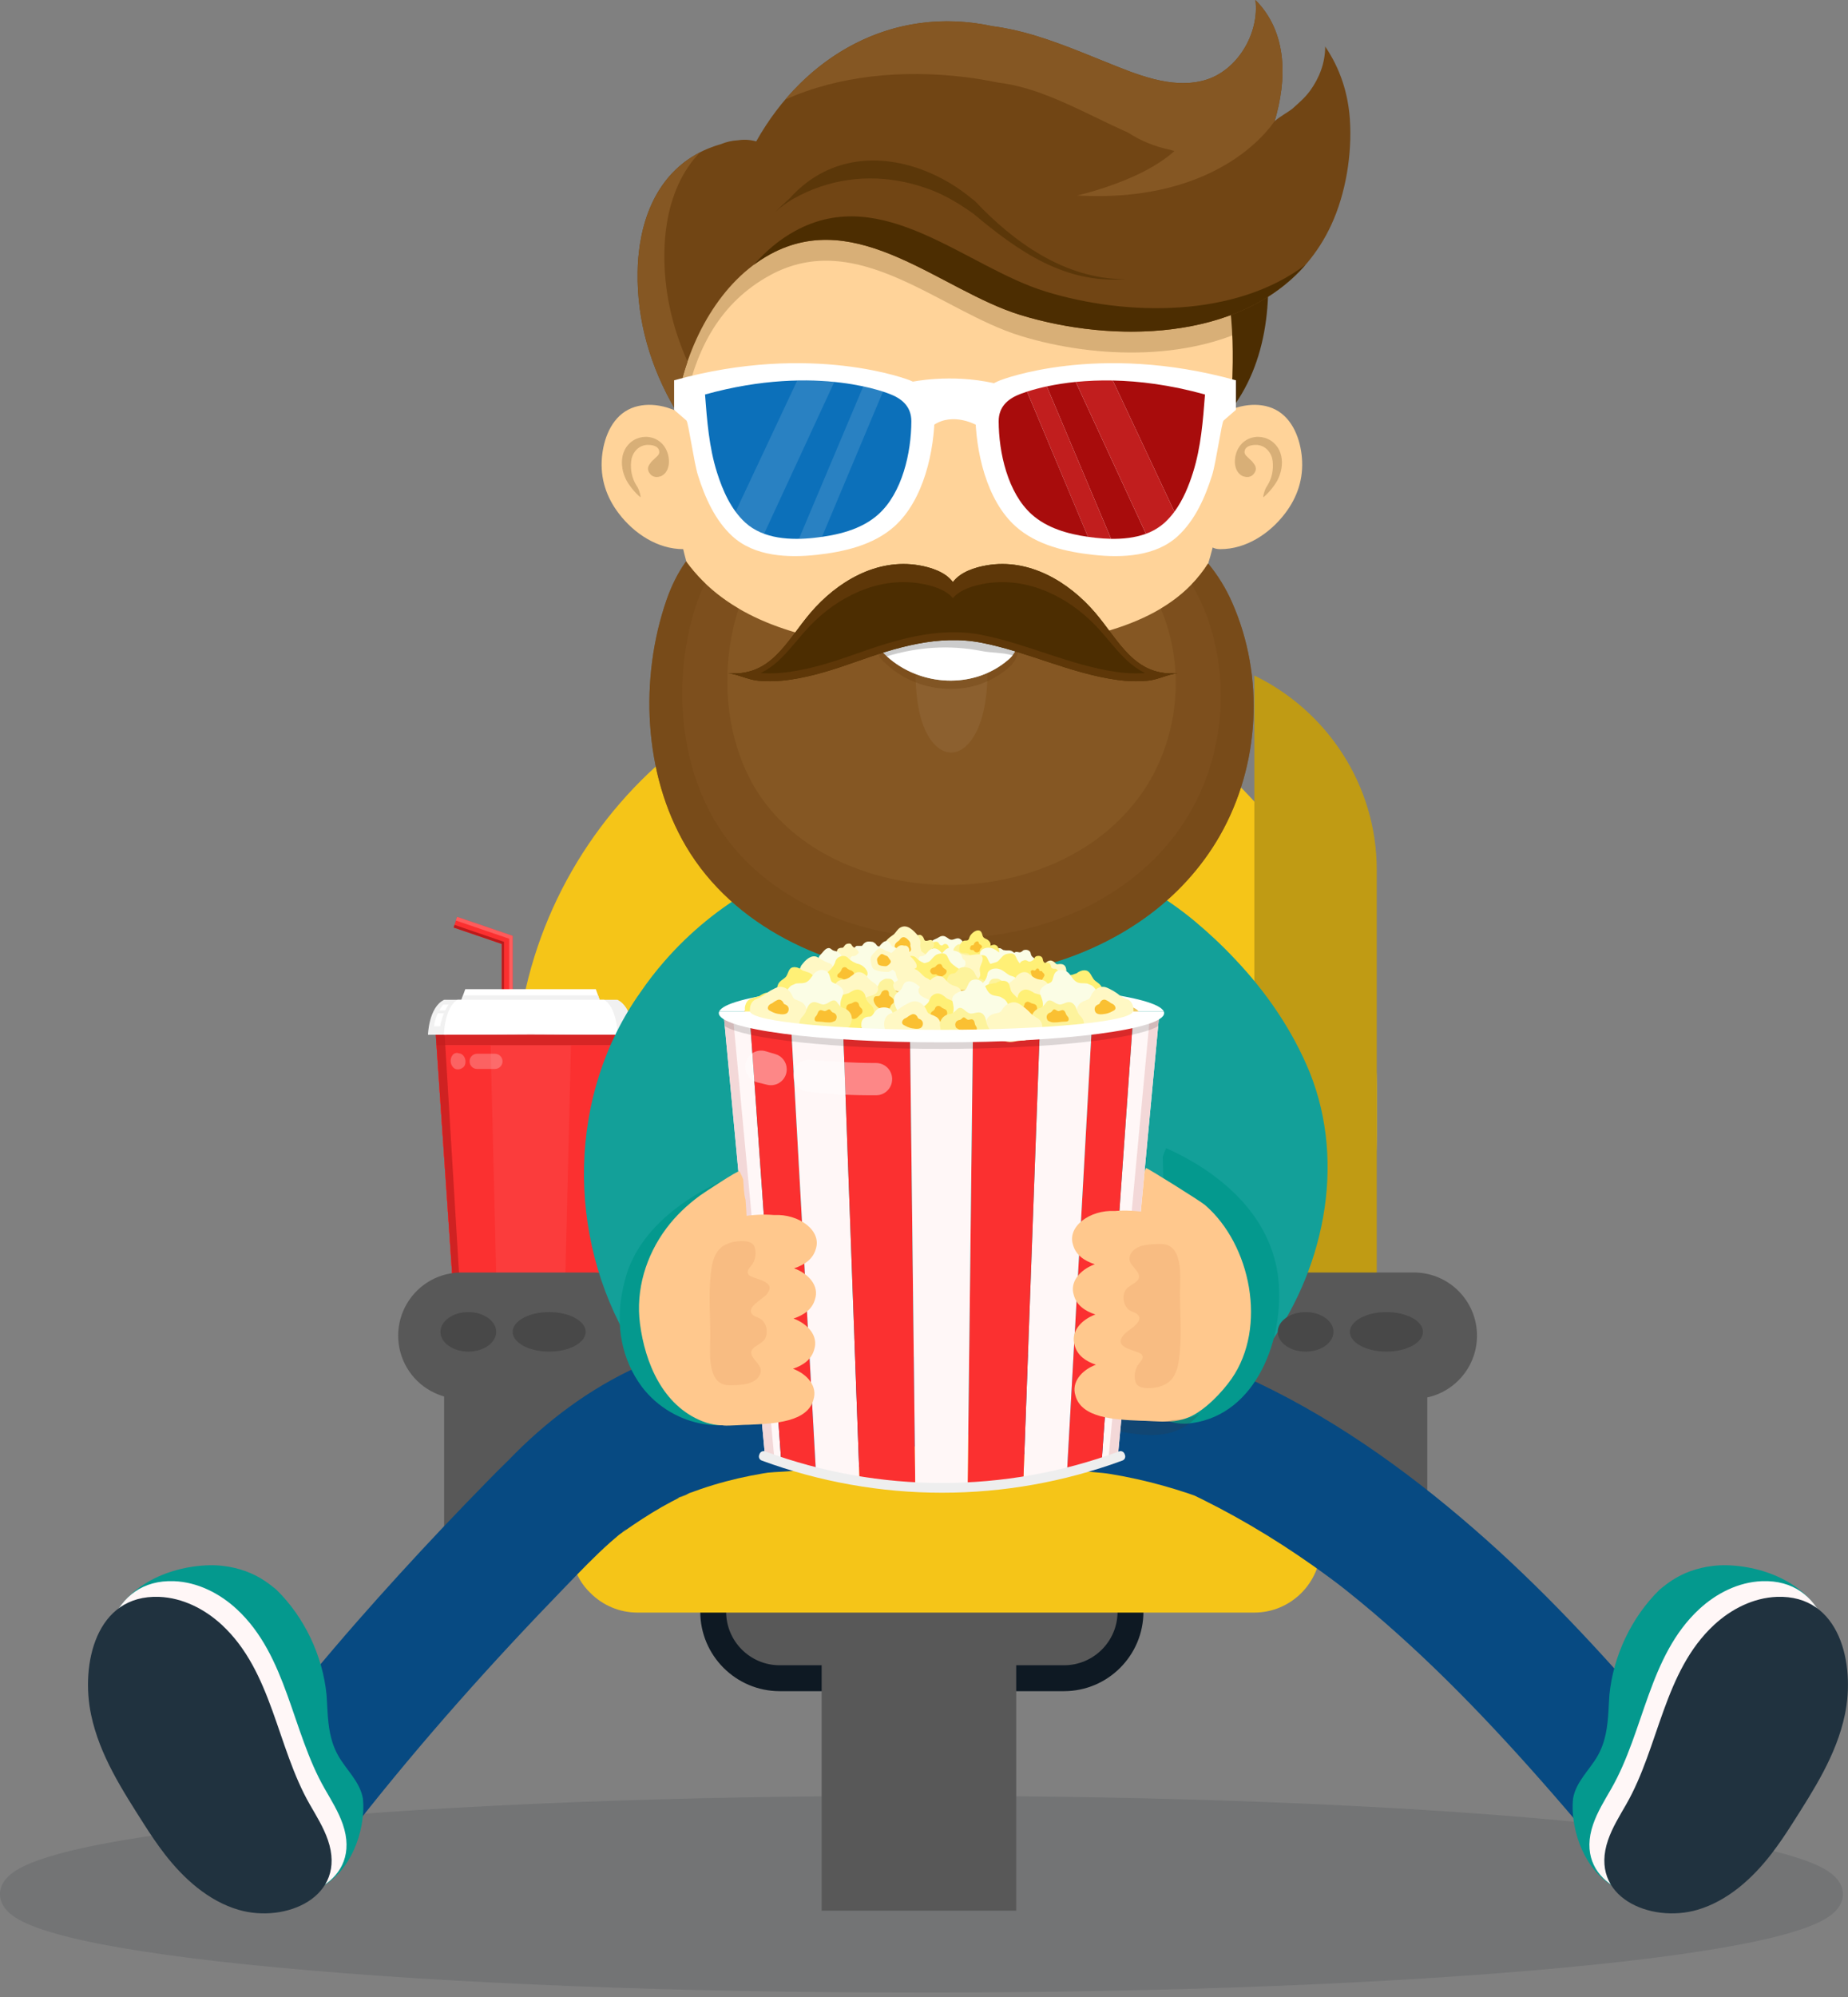 <svg xmlns="http://www.w3.org/2000/svg" width="300" height="324" viewBox="0 0 300 324">
    <rect x="0" y="0" width="300" height="324" fill="#808080" stroke="none"/>
    <g fill="none" fill-rule="evenodd">
        <g fill-rule="nonzero">
            <g transform="translate(-1225 -130) translate(1225 130)">
                <rect width="139.913" height="147.93" x="83.585" y="106.141" fill="#F5C518" rx="69.956"/>
                <path fill="#FB3030" d="M83.22 162.679L81.455 162.679 81.455 153.153 73.647 150.489 74.2 148.757 83.22 151.833z"/>
                <path fill="#BB1B1B" d="M81.817 162.335L81.817 152.808 73.786 150.055 73.647 150.489 81.455 153.153 81.455 162.679 83.22 162.679 83.22 162.335z"/>
                <g fill="#F66" opacity=".8">
                    <path d="M0.216 0.015L0.025 0.609 8.666 3.557 8.666 13.936 9.235 13.936 9.235 3.09z" transform="translate(73.985 148.743)"/>
                </g>
                <path fill="#FFF" d="M86.168 163.534L97.341 162.207 96.723 160.487 86.168 160.487 86.085 160.487 75.53 160.487 74.912 162.207 86.085 163.534 86.085 163.544 86.127 163.539 86.168 163.544z"/>
                <path fill="#F1F1F1" d="M75.169 161.491L74.912 162.207 86.085 163.534 86.085 163.544 86.127 163.539 86.168 163.544 86.168 163.534 97.341 162.207 97.084 161.491z"/>
                <path fill="#FB3030" d="M98.926 206.871L101.784 165.046 70.552 165.046 73.411 206.871z"/>
                <g fill="#C31E1E" opacity=".65">
                    <path d="M28.424 41.881L31.281 0.056 0.049 0.056 2.908 41.881z" transform="translate(70.503 164.99)"/>
                </g>
                <path fill="#FB5656" d="M98.926 206.871L101.474 169.601 70.864 169.601 73.411 206.871z"/>
                <g fill="#FB3030" opacity=".7">
                    <path d="M28.133 37.336L30.681 0.065 0.071 0.065 2.618 37.336z" transform="translate(70.793 169.536)"/>
                </g>
                <path fill="#FB3030" d="M80.551 206.871L79.647 169.601 70.864 169.601 73.411 206.871zM98.926 206.871L101.474 169.601 92.691 169.601 91.785 206.871z"/>
                <g fill="#C31E1E" opacity=".78">
                    <path d="M4.031 41.881L1.509.056.049.056 2.908 41.881zM28.424 41.881L31.281.056 29.823.056 27.301 41.881z" transform="translate(70.503 164.99)"/>
                </g>
                <path fill="#E9E9E9" d="M70.263 164.479s13.54-2.12 31.811 0l-4.849 1.29-19.767.13-7.195-1.42z"/>
                <path fill="#F1F1F1" d="M102.859 167.886s-.114-4.483-2.628-5.679H72.106c-2.514 1.196-2.628 5.679-2.628 5.679l16.69-.069 16.69.069z"/>
                <path fill="#FFF" d="M100.274 167.886s-.097-4.483-2.225-5.679H74.284c-2.127 1.196-2.224 5.679-2.224 5.679l14.105-.069 14.109.069z"/>
                <g fill="#FFF" opacity=".24">
                    <path d="M4.172.074h-2.96C.873.08.55.23.325.485.1.741-.009 1.08.027 1.42c.046.623.56 1.108 1.186 1.118h2.96c.666-.019 1.197-.565 1.197-1.232S4.839.092 4.172.074z" transform="translate(76.209 170.89)"/>
                </g>
                <g fill="#FFF" opacity=".24">
                    <path d="M1.39.112C1.056-.063.65.07.397.331c-.507.602-.457 1.572.096 2.096.484.472 1.318.315 1.75-.21.202-.29.228-.628.202-.967C2.372.697 1.966.12 1.39.112z" transform="translate(73.114 170.793)"/>
                </g>
                <path fill="#FFF" d="M72.269 163.926c.153-.326.336-.638.546-.932h-.87c-.23.295-.439.607-.623.932h.947zM71.083 164.397c-.328.66-.54 1.374-.626 2.107h1c.133-.721.338-1.427.61-2.107h-.984z"/>
                <path fill="#C09B14" d="M203.628 109.605v141.006c11.73-5.676 19.873-17.709 19.873-31.55v-77.91c0-13.84-8.143-25.87-19.873-31.546z"/>
                <rect width="67.742" height="21.59" x="115.779" y="250.69" fill="#585858" rx="10.795"/>
                <path fill="#0E1923" d="M172.727 274.38h-46.153c-7.11 0-12.895-5.785-12.895-12.895 0-7.11 5.785-12.897 12.895-12.897h46.153c7.11 0 12.896 5.785 12.896 12.897 0 7.11-5.786 12.895-12.896 12.895zm-46.152-21.59c-4.801 0-8.694 3.893-8.694 8.695 0 4.801 3.893 8.694 8.694 8.694h46.152c4.802 0 8.695-3.893 8.695-8.694 0-4.802-3.893-8.695-8.695-8.695h-46.152z"/>
                <rect width="37.537" height="16.291" x="200.446" y="208.559" fill="#585858" rx="8.146"/>
                <path fill="#585858" d="M229.837 226.95H208.59c-3.736.115-7.238-1.812-9.14-5.03-1.902-3.217-1.902-7.215 0-10.432 1.902-3.218 5.404-5.145 9.14-5.03h21.246c5.536.17 9.936 4.707 9.936 10.246 0 5.54-4.4 10.077-9.936 10.247zm-21.246-16.29c-3.338 0-6.045 2.706-6.045 6.044 0 3.338 2.707 6.045 6.045 6.045h21.246c3.338 0 6.044-2.707 6.044-6.045s-2.706-6.044-6.044-6.044H208.59z"/>
                <g fill="#0E1923" opacity=".12" transform="translate(0 291.296)">
                    <ellipse cx="149.586" cy="16.024" rx="147.485" ry="13.867"/>
                    <path d="M149.586 31.991c-39.458 0-76.565-1.446-104.484-4.07-13.637-1.282-24.353-2.778-31.867-4.449-3.91-.87-6.942-1.793-9.014-2.745C3.176 20.244 0 18.793 0 16.023c0-2.77 3.176-4.223 4.22-4.703 2.073-.952 5.106-1.876 9.015-2.745 7.514-1.67 18.235-3.167 31.867-4.448 27.92-2.625 65.026-4.07 104.484-4.07s76.566 1.445 104.486 4.07c13.636 1.281 24.353 2.778 31.866 4.448 3.91.87 6.942 1.793 9.015 2.745 1.043.484 4.22 1.94 4.22 4.703 0 2.764-3.177 4.225-4.22 4.704-2.073.952-5.106 1.876-9.015 2.745-7.513 1.67-18.235 3.166-31.866 4.449-27.92 2.624-65.028 4.07-104.486 4.07zM4.427 16.024c1.33 1.064 8.41 4.81 43.916 7.974 27.442 2.445 63.398 3.791 101.243 3.791 37.845 0 73.8-1.346 101.244-3.79 35.507-3.164 42.587-6.912 43.916-7.975-1.33-1.064-8.414-4.81-43.916-7.974-27.442-2.44-63.398-3.795-101.244-3.795s-73.8 1.347-101.243 3.791C12.837 11.22 5.756 14.962 4.427 16.024z"/>
                </g>
                <path fill="#585858" d="M207.583 216.084H229.598V250.689H207.583z"/>
                <path fill="#585858" d="M231.7 252.79h-26.217v-38.807H231.7v38.807zm-22.015-4.202h17.813v-30.406h-17.813v30.406zM101.785 224.855H75.206c-4.493-.014-8.132-3.653-8.145-8.146.013-4.493 3.652-8.132 8.145-8.145h21.246c4.493.013 8.131 3.652 8.145 8.145 0 4.47 1.668 8.146-2.812 8.146z"/>
                <path fill="#585858" d="M101.785 226.95H75.206c-3.736.115-7.238-1.812-9.14-5.03-1.902-3.217-1.902-7.215 0-10.432 1.902-3.218 5.404-5.145 9.14-5.03h21.246c5.658.003 10.245 4.588 10.251 10.246 0 .938.082 1.856.162 2.743.204 2.29.398 4.453-1.045 6.03-.91.992-2.23 1.474-4.035 1.474zm-26.579-16.29c-3.338 0-6.044 2.706-6.044 6.044 0 3.338 2.706 6.045 6.044 6.045h26.58c.58 0 .842-.084.927-.12.175-.42.047-1.85-.039-2.804-.083-.933-.178-1.991-.178-3.117-.004-3.337-2.708-6.04-6.044-6.045l-21.246-.003z"/>
                <path fill="#585858" d="M74.198 216.084H96.213V250.689H74.198z"/>
                <path fill="#585858" d="M98.314 252.79H72.098v-38.807h26.216v38.807zM76.3 248.588h17.813v-30.406H76.3v30.406z"/>
                <path fill="#13A099" d="M112.309 229.662c-2.865-2.06-5.67-4.188-7.507-7.283-.882-1.463-1.714-2.946-2.496-4.449-10.367-17.408-10.174-40.328 1.697-56.994 1.183-1.728 2.467-3.386 3.845-4.964 4.127-4.742 9.03-8.747 14.501-11.844.7-.421 1.4-1.121 1.961-1.821.42-.56 1.12-.28 1.68-.56-.729 1.322-1.39 2.68-1.98 4.07-.588 1.382-1.109 2.79-1.57 4.223-1.248 4.788-2.272 9.63-3.117 14.506-.281 1.625-.544 3.255-.788 4.89-2.225 13.588-2.805 27.321-2.07 40.972 0 1.912-.068 3.816-.237 5.706-.336 3.772-1.094 7.47-2.65 11.017-.38.824-.803 1.667-1.27 2.531zM197.582 227.42c1.435-1.2 2.796-2.485 4.076-3.848 1.277-1.362 2.474-2.797 3.586-4.297 9.615-12.757 13.387-30.261 7.39-45.252-2.804-6.866-7.06-13.056-12.155-18.421-1.032-1.1-2.096-2.164-3.192-3.192s-2.223-2.024-3.38-2.99c-1.174-.973-2.396-1.903-3.665-2.788-1.27-.886-2.591-1.725-3.965-2.515-.7-.42-1.4-1.12-1.96-1.821-.421-.56-1.122-.28-1.682-.56 1.45 2.645 2.64 5.424 3.555 8.298.463 1.436.87 2.901 1.232 4.386.42 1.918.824 3.84 1.212 5.78 4.363 18.942 4.073 38.381 6.2 57.629.29 2.418.968 4.642 1.775 6.873.296.877.616 1.778.973 2.718z"/>
                <path fill="#F5C518" d="M203.628 226.667h-68.462c-1.467 0-2.901 0-4.292.008-11.887 1.626-29.254-.336-34.72 11.992-2.66 5.743-6.022 14.287-.302 19.791.985.987 2.15 1.775 3.432 2.321 1.326.563 2.752.853 4.192.852h100.152c5.937 0 10.795-4.858 10.795-10.795v-13.374c0-5.934-4.858-10.795-10.795-10.795z"/>
                <path fill="#898886" d="M187.62 147.099c-6.962-12.071-13.567-20.006-13.567-20.006l-20.213 3.552-20.212-3.552c-.44-.077-2.69 3.456-2.937 3.788-2.547 3.424-4.95 6.956-7.224 10.566-1.167 1.852-2.295 3.743-3.4 5.652h67.554z"/>
                <path fill="#13A099" d="M154.942 138.313c-9.174 0-17.76-2.281-25.114-6.25-1.615 2.218-3.63 5.11-5.817 8.539-1.568 2.44-3.102 4.999-4.572 7.653-.735 1.328-1.453 2.68-2.153 4.053-7 14.061-10.551 29.717-10.007 45.146.06 1.715.17 3.425.333 5.131.606 7.91 1.889 17.636 8.211 22.41 1.333 1 2.837 1.751 4.438 2.217 20.425 5.105 42.94 9.267 63.056.332 1.736-.68 3.409-1.51 5-2.481 4.711-2.901 8.488-7.126 10.65-13.207.506-1.329.943-2.682 1.309-4.056 1.842-6.884 2.015-14.321 1.392-21.256-.193-2.162-.472-4.315-.837-6.46-.605-3.237-1.405-6.434-2.396-9.574-1.978-6.287-4.686-12.36-7.95-18.1-.63-1.12-1.267-2.23-1.911-3.333-1.928-3.31-3.89-6.582-5.775-9.843-.795-1.22-1.561-2.363-2.287-3.422-.727-1.059-1.414-2.03-2.049-2.917-6.993 3.454-15.003 5.418-23.521 5.418z"/>
                <path fill="#04998E" d="M154.932 138.315c-.108 0-.214 0-.322-.005.104 0 .205.005.309.005h.013z"/>
                <path fill="#13A099" d="M201.666 186.544c-.193-2.162-.472-4.315-.837-6.46-.605-3.237-1.405-6.434-2.396-9.574-1.977-6.287-4.686-12.36-7.95-18.1-.63-1.12-1.267-2.23-1.911-3.333-1.928-3.31-3.89-6.582-5.775-9.843-.795-1.22-1.561-2.363-2.287-3.422-.727-1.059-1.414-2.03-2.049-2.917-.465.23-.934.453-1.409.669.46.7.943 1.449 1.45 2.248.671 1.064 1.378 2.203 2.111 3.422 1.741 3.261 3.55 6.533 5.327 9.843.593 1.105 1.181 2.216 1.764 3.333 3.041 5.771 5.497 11.832 7.33 18.093.917 3.147 1.655 6.344 2.21 9.574.334 2.143.592 4.296.774 6.46.46 5.548.45 11.418-.443 17.068-.223 1.412-.501 2.812-.84 4.188-.203 1.72-.577 3.414-1.118 5.058-.504 1.526-1.165 2.995-1.972 4.385-3.586 6.562-10.396 10.155-17.021 12.993 6.62-1.512 13.43-4.54 17.866-9.864.993-1.198 1.86-2.495 2.59-3.869.78-1.483 1.41-3.04 1.88-4.649.507-1.328.944-2.682 1.31-4.056 1.846-6.875 2.02-14.312 1.396-21.247zM123.998 226.913c-1.558-.665-3.062-1.451-4.498-2.351-1.19-.768-2.256-1.71-3.165-2.795-4.316-5.172-4.2-12.692-5.079-19.182-.15-1.706-.253-3.416-.308-5.131-.501-15.429 2.773-31.085 9.232-45.146.645-1.374 1.306-2.725 1.985-4.053 1.354-2.654 2.771-5.213 4.218-7.653 1.802-3.061 3.474-5.69 4.872-7.797-.48-.24-.956-.487-1.427-.741-1.615 2.217-3.63 5.11-5.817 8.538-1.568 2.44-3.102 4.999-4.572 7.653-.735 1.328-1.453 2.68-2.153 4.053-7 14.061-10.551 29.717-10.007 45.146.06 1.715.17 3.425.333 5.131.763 7.594 1.81 16.742 7.834 21.77 1.272 1.056 2.71 1.893 4.255 2.48 1.632.619 3.3 1.135 4.996 1.547 2.95.75 5.94 1.33 8.955 1.735-3.317-.743-6.551-1.816-9.654-3.204z"/>
                <path fill="#04998E" d="M135.037 230.304c-.463-.058-.926-.12-1.389-.184.461.106.924.205 1.389.297v-.113z"/>
                <path fill="#898886" d="M148.884 117.136c-6.093.2-12.31-.492-18.53 1.582-5.529 2.764-5.529 9.67-2.074 14.513 5.53 6.912 17.279 6.22 22.808 0 2.764-3.455 4.147-8.984 1.678-12.776-.551-.676-1.655-1.669-3.882-3.319zM160.258 117.136c6.093.2 12.31-.492 18.53 1.582 5.53 2.764 5.53 9.67 2.074 14.513-5.53 6.912-17.279 6.22-22.808 0-2.764-3.455-4.146-8.984-1.678-12.776.551-.676 1.651-1.669 3.882-3.319z"/>
                <rect width="25.104" height="69.934" x="142.019" y="67.48" fill="#FFC88D" rx="12.552"/>
                <path fill="#074A82" d="M270.947 280.857c-9.276-10.884-18.938-21.491-29.63-31.013-11.18-9.961-23.45-18.966-36.995-25.435-4.754-2.27-9.865-3.797-15.017-4.88-5.282-1.11-10.71-1.799-16.108-1.942-2.762.114-5.393 1.204-7.427 3.076-1.872 2.035-2.962 4.666-3.078 7.428.122 2.718 1.015 5.535 3.078 7.428 2.086 1.915 4.557 2.998 7.427 3.077 2.608.07 5.21.277 7.795.619l-2.792-.376c5.717.774 11.315 2.206 16.741 4.165l-2.515-1.06c7.267 3.376 14.183 7.464 20.729 12.081 1.855 1.31 3.68 2.658 5.478 4.047l-2.127-1.645c11.518 8.898 21.838 19.24 31.54 30.067 2.72 3.037 5.4 6.11 8.038 9.219 2.985 3.071 7.575 3.94 11.476 2.172 1.297-.42 2.464-1.168 3.385-2.172 1.837-2.002 3.202-4.63 3.077-7.428l-.375-2.793c-.484-1.753-1.415-3.35-2.702-4.635h.002z"/>
                <path fill="#04998E" d="M281.165 294.111c3.978-5.649 10.753-11.942 14.018-18.643.46-.936.85-1.906 1.166-2.901.875-2.564.957-5.332.235-7.943-1.746-7.035-9.427-10.509-16.291-10.674-.769-.017-1.538.023-2.3.12-1.23.145-2.437.43-3.601.85-1.063.386-2.077.897-3.02 1.52-.688.458-1.347.957-1.975 1.493-4.567 4.475-7.502 10.735-8.128 17.028-.067.866-.097 1.718-.15 2.565-.146 2.54-.446 5.055-1.779 7.375-1.282 2.252-3.469 4.138-3.965 6.848-.086.77-.103 1.547-.052 2.32.366 5.513 3.385 11.29 8.736 12.915 5.876 1.886 9.381-4.699 12.993-8.336.549-.572 1.086-1.13 1.62-1.663.885-.924 1.717-1.891 2.493-2.874z"/>
                <path fill="#FFF7F7" d="M285.13 298.249c1.188-1.54 2.281-3.158 3.319-4.789 3.553-5.587 7.235-11.218 8.619-17.802 1.717-8.173-.75-19.511-11.047-19.122-3.795.143-7.4 1.965-10.183 4.545-8.198 7.597-8.905 19.771-14.268 29.124-1.079 1.88-2.241 3.734-2.945 5.783-3.182 9.25 6.888 13.554 14.511 11.316 4.91-1.434 8.927-5.08 11.995-9.055z"/>
                <path fill="#20323F" d="M287.554 300.795c1.188-1.539 2.28-3.158 3.318-4.788 3.554-5.586 7.235-11.219 8.62-17.803 1.717-8.172-.751-19.51-11.047-19.122-3.794.143-7.4 1.965-10.184 4.546-8.197 7.595-8.904 19.77-14.268 29.122-1.078 1.88-2.24 3.735-2.945 5.784-3.181 9.25 6.888 13.553 14.512 11.32 4.904-1.44 8.926-5.084 11.994-9.059z"/>
                <g fill="#E28869" opacity=".49" transform="translate(141.973 67.408)">
                    <rect width="25.104" height="69.934" x=".046" y=".072" rx="12.552"/>
                </g>
                <path fill="#FFC88D" d="M154.463 119.575c-4.183-.001-8.354-.447-12.444-1.327v6.293c0 6.903 5.648 12.552 12.553 12.552 6.903 0 12.552-5.65 12.552-12.552v-6.339c-4.159.912-8.403 1.373-12.66 1.373z"/>
                <path fill="#FFD399" d="M110.984 67.358c-.049-.34-1.771-.914-2.08-1.028-.786-.293-1.604-.49-2.436-.587-1.521-.173-3.116.008-4.485.723-2.805 1.465-4.03 4.836-4.274 7.813-.275 3.361.716 6.378 2.752 9.041 2.476 3.24 6.28 5.776 10.47 5.776 1.51 0 2.265-.756 2.514-2.635.235-.601.372-1.237.405-1.882.037-.709-.032-1.42-.203-2.109-.06-.523-.138-1.047-.219-1.562-.16-1.03-.325-2.03-.358-2.916-.118-.541-.25-1.086-.387-1.632-.414-1.64-.878-3.303-1.153-5-.16-1.244-.342-2.578-.546-4.002z"/>
                <path fill="#4C2D01" d="M184.72 35.9c-.09-.37-.15-.746-.225-1.12 0-.145-.014-.391-.04-.766l.014-.35c.177-.173.334-.365.467-.573l.033-.03c.156-.104.305-.216.462-.316.995-.642 2.036-1.215 3.086-1.76 2.1-1.092 4.268-2.048 6.429-3.01 1.107-.494 2.097-1.215 2.907-2.116 2.998 2.074 5.081 4.987 6.4 8.353.331.85.615 1.72.848 2.603 1.723 10.753.967 22.079-5.827 30.384 0-9.06-4.53-18.12-12.38-24.456-.692-.5-1.413-.958-2.159-1.375.378-1.803.373-3.667-.015-5.469z"/>
                <path fill="#FFD399" d="M198.845 44.712c1.01 4.752 1.322 9.42 1.27 14.058-.017 1.547-.075 3.088-.161 4.628-.682 18.147-2.947 37.024-16.948 49.522-2.616 2.468-5.521 4.611-8.651 6.383-15.1 8.305-33.223 6.04-46.48-3.834-9.954-7.63-16.391-18.969-17.841-31.426-.438-3.759-.809-7.601-.774-11.387.014-2.765.236-5.524.665-8.256 0-4.029.233-7.53 1.872-11.27.406-.929.756-1.883 1.14-2.818.382-.934 1.02-1.577 1.517-2.454.642-1.137.87-2.162 1.803-3.135.897-.938 1.88-1.778 2.73-2.763.717-.852 1.562-1.587 2.505-2.179 1.054-.685 1.73-1.781 2.77-2.45 2.106-1.353 4.753-1.71 7.067-2.603 2.883-1.111 5.92-1.508 8.868-2.403 3.121-.947 6.46-.453 9.613-.98 2.887-.484 5.7-.393 8.636-.388 4.642 0 8.807.29 13.31 1.398 2.716.668 4.848 1.837 7.412 2.862.892.357 1.733.802 2.583 1.222 3.902 1.723 8.221 3.06 12.169 5.283.789.445 1.563.925 2.315 1.451.814.471 1.684.984 2.61 1.539z"/>
                <g fill="#4C2D01" opacity=".22">
                    <path d="M101.376 3.28h.727c-.66-1.206-1.487-2.31-2.46-3.28.677 5.405-2.937 11.544-8.295 13.03-5.374 1.491-11.161-1.028-16.071-2.997-4.941-1.987-9.962-4.114-15.17-5.236-1.041-.224-2.089-.408-3.145-.543C40.75.76 26.402 9.066 18.6 22.953c-.956-.28-1.961-.344-2.944-.188-.978.05-1.94.269-2.843.646-3.965 1.133-6.937 3.304-9.066 6.124-.532.704-1.01 1.448-1.429 2.224-4.185 7.798-1.832 16.538.324 24.504.264.796.554 1.583.877 2.359.644 1.575 1.45 3.08 2.405 4.488.128-.734.946-.084 1.12-.81 1.755-9.151 5.765-16.656 13.83-21.044 14.233-7.745 27.676 5.878 40.636 9.851 12.345 3.785 28.53 4.217 39.865-2.753l.002-45.075z" transform="translate(104.159 3.385)"/>
                </g>
                <path fill="#714514" d="M219.137 19.376c-.281-4.18-1.556-8.239-4.01-11.826 0 2.643-.943 5.097-2.453 7.173-.81 1.114-1.858 2.01-2.877 2.921-.442.395-2.794 1.74-2.901 2.106 2.02-6.715 2.195-14.459-3.094-19.75.677 5.405-2.937 11.544-8.295 13.03-5.375 1.491-11.162-1.028-16.072-3.002-4.94-1.986-9.961-4.114-15.17-5.236-1.04-.224-2.088-.408-3.144-.542-16.213-3.495-30.561 4.81-38.363 18.698-.955-.28-1.961-.344-2.945-.188-.977.05-1.939.269-2.842.646-7.93 2.266-11.896 8.684-13.074 16.151-.236 1.516-.366 3.046-.386 4.58-.134 7.966 2.127 15.517 6.135 22.36.13-.735.279-1.466.453-2.191 1.754-9.152 6.866-18.66 14.931-23.048 14.235-7.746 27.678 5.877 40.637 9.85 17.19 5.27 41.82 4.04 50.45-14.624 2.367-5.114 3.398-11.517 3.02-17.108z"/>
                <path fill="#855723" d="M107.855 40.924c.02-1.534.15-3.065.387-4.58.707-4.47 2.418-8.555 5.378-11.606-5.712 2.933-8.72 8.494-9.72 14.815-.238 1.516-.367 3.046-.387 4.58-.134 7.967 2.127 15.517 6.135 22.36.13-.735.278-1.466.453-2.191.37-1.913.875-3.796 1.51-5.638-2.5-5.57-3.86-11.528-3.756-17.74zM156.603 12.505c1.805.22 3.601.51 5.383.885 5.488.642 10.723 3.166 15.92 5.673 1.731.835 3.459 1.67 5.19 2.431 1.05.689 2.163 1.272 3.327 1.741 1.154.465 2.348.824 3.567 1.073 5.637 1.899 13.153-.097 16.948-4.723C208.917 12.908 209.05 5.25 203.802 0c.677 5.405-2.937 11.544-8.295 13.03-5.375 1.491-11.162-1.028-16.072-3.002-4.94-1.986-9.961-4.115-15.17-5.236-1.04-.224-2.088-.408-3.144-.542-13.357-2.88-25.443 2.255-33.656 11.917 8.663-3.91 19.053-4.888 29.138-3.662z"/>
                <path fill="#4C2D01" d="M169.76 47.302c-12.96-3.973-26.403-17.602-40.637-9.855-2.548 1.385-4.797 3.282-6.742 5.512.843-.631 1.729-1.203 2.652-1.71 14.232-7.737 27.675 5.886 40.634 9.86 14.932 4.577 35.471 4.243 46.268-8.154-11.355 8.597-28.962 8.399-42.176 4.347z"/>
                <path fill="#855723" d="M206.938 19.586s-8.17 13.51-32.083 12.126c0 0 14.345-3.146 18.12-10.067l13.963-2.059z"/>
                <g fill="#4C2D01" opacity=".59">
                    <path d="M.022 8.382c.873-.79 1.825-1.49 2.84-2.088 5.847-3.32 12.168-4.035 18.109-2.78 1.19.253 2.364.582 3.513.986 2.091.692 4.036 1.73 5.907 2.933.623.403 1.238.822 1.846 1.258 7.235 6.062 14.786 11.348 24.601 10.592-9.815 0-18.12-6.04-24.352-12.635-.822-.684-1.66-1.329-2.52-1.927-.853-.598-1.74-1.144-2.657-1.638-1.153-.623-2.349-1.162-3.579-1.614C16.413-1.205 8.318-.454 2.357 6.184 1.474 6.973.705 7.705.022 8.382z" transform="translate(125.822 26.015)"/>
                </g>
                <path fill="#855723" d="M200.039 97.799c-1.002-2.301-2.322-4.45-3.921-6.383-6.39 10.089-19.506 12.106-30.415 13.799-1.1.146-2.205.275-3.313.387-3.29.332-6.596.478-9.903.436-1.3-.02-2.584-.075-3.853-.164-5.287-.536-10.962-1.153-16.406-2.444-2.722-.646-5.387-1.459-7.917-2.514-2.53-1.055-4.923-2.354-7.106-3.965-2.236-1.642-4.204-3.62-5.835-5.865-1.4 1.961-2.41 4.073-3.172 6.269-4.385 12.649-3.76 28.226 3.17 39.961 7.716 13.069 22.9 19.954 37.602 21.171 12.823 1.064 26.253-1.99 36.813-9.498 4.99-3.546 9.22-8.113 12.257-13.436 6.485-11.382 7.284-25.77 1.999-37.754z"/>
                <g fill="#CCB39B" opacity=".1">
                    <path d="M11.34 2.003c-.11-.626-.266-1.242-.468-1.844-.76 2.913-2.32 3.496-3.618 3.984-.13.042-.262.08-.393.11-.385.096-.782.139-1.178.127-.154-.005-.307-.021-.459-.047-.628-.155-1.303-.334-1.951-.706-.345-.199-.662-.443-.941-.727-.333-.34-.618-.726-.846-1.145C1.194 1.218.961.65.792.062.623.655.497 1.26.415 1.872c-.522 3.651-.448 8.148.377 11.537.918 3.772 2.723 5.76 4.472 6.112 1.526.307 3.123-.575 4.38-2.742.593-1.024 1.096-2.343 1.458-3.88.77-3.282.866-7.436.237-10.896z" transform="translate(148.55 102.515)"/>
                </g>
                <g fill="#714514" opacity=".43">
                    <path d="M94.623 6.793c-1.002-2.3-2.322-4.45-3.92-6.383-1.996 3.15-4.643 5.513-7.683 7.326 3.757 8.824 3.121 19.335-1.63 27.665-2.253 3.951-5.394 7.34-9.091 9.972-7.834 5.572-17.806 7.834-27.323 7.05-10.91-.905-22.18-6.014-27.907-15.713-5.023-8.51-5.58-19.73-2.574-28.993-.93-.545-1.833-1.139-2.701-1.779C9.558 4.296 7.59 2.318 5.959.074c-1.401 1.96-2.41 4.072-3.172 6.268-4.385 12.65-3.76 28.227 3.17 39.962 7.716 13.068 22.9 19.953 37.602 21.17 12.823 1.065 26.253-1.99 36.813-9.497 4.99-3.547 9.22-8.113 12.257-13.436 6.48-11.376 7.28-25.763 1.994-37.748z" transform="translate(105.416 91.006)"/>
                </g>
                <g fill="#714514" opacity=".43">
                    <path d="M94.623 6.793c-1.002-2.3-2.322-4.45-3.92-6.383-.776 1.222-1.675 2.362-2.682 3.402.625 1.006 1.178 2.054 1.655 3.138 4.712 10.684 4 23.51-1.781 33.648-2.708 4.745-6.48 8.817-10.929 11.978-9.415 6.693-21.387 9.414-32.818 8.468-13.104-1.09-26.643-7.227-33.518-18.878C4.453 31.704 3.896 17.818 7.805 6.542c.345-1.005.757-1.985 1.233-2.936C7.907 2.521 6.875 1.338 5.955.07c-1.402 1.96-2.41 4.072-3.173 6.268-4.385 12.65-3.76 28.227 3.17 39.962 7.716 13.068 22.901 19.953 37.602 21.171 12.823 1.064 26.254-1.99 36.814-9.498 4.989-3.547 9.22-8.113 12.256-13.436 6.485-11.372 7.284-25.76 1.999-37.744z" transform="translate(105.416 91.006)"/>
                </g>
                <g fill="#714514" opacity=".43">
                    <path d="M.07 7.633c5.21 5.934 14.798 6.942 20.848 1.73 1.682-1.346 2.355-4.036 1.01-5.717-4.71-6.39-14.12-3.191-19.511.698-.703.514-1.374 1.071-2.009 1.668-.341.485-.483 1.025-.337 1.621z" transform="translate(142.747 99.033)"/>
                </g>
                <path fill="#CCC" d="M142.817 105.32c5.21 5.932 14.797 6.941 20.847 1.728 1.682-1.345 2.355-4.034 1.01-5.716-4.709-6.39-14.12-3.192-19.51.698-.704.514-1.374 1.071-2.01 1.667-.34.488-.483 1.027-.337 1.622z"/>
                <g fill="#4C2D01" opacity=".22">
                    <path d="M7.242 2.083c-.078-.15-.165-.294-.261-.432C6.49.94 5.765.43 4.932.206 4.792.17 4.65.141 4.505.121 3.81.023 3.103.117 2.458.39c-.2.086-.392.188-.575.305-2.477 1.639-2.14 5.17-.518 7.29.12.176.247.345.38.511.411.507.867.977 1.36 1.404 0-.075 0-.15.007-.218-.12-.606-.299-1.2-.656-1.694-.008-.012-.015-.025-.02-.04-.723-1.141-.999-2.537-.843-3.933.134-1.21.914-2.207 1.975-2.524.134-.04.27-.069.41-.087.677-.066 1.604.04 1.993.563.08.109.135.234.161.367.169.677-.504 1.008-.82 1.371-.113.097-.223.193-.32.298-.094.092-.177.195-.246.306-.103.12-.193.25-.268.387-.213.398-.237.831.141 1.336.083.123.187.23.307.315.35.248.796.32 1.206.194.12-.02.237-.052.349-.097 1.497-.748 1.497-2.933.76-4.362z" transform="translate(100.87 70.793)"/>
                </g>
                <path fill="#FFD399" d="M198.074 67.358c.05-.34 1.771-.914 2.08-1.028.786-.293 1.604-.49 2.437-.587 1.52-.173 3.115.008 4.485.723 2.805 1.465 4.03 4.836 4.273 7.813.275 3.361-.715 6.378-2.751 9.041-2.476 3.24-6.287 5.776-10.47 5.776-1.51 0-2.265-.756-2.509-2.635-.236-.6-.373-1.237-.406-1.882-.037-.709.032-1.42.204-2.109.06-.523.138-1.047.217-1.562.161-1.03.327-2.03.36-2.916.117-.541.25-1.086.387-1.632.413-1.64.877-3.303 1.152-5 .157-1.244.338-2.578.541-4.002z"/>
                <g fill="#4C2D01" opacity=".22">
                    <path d="M.56 2.083c.077-.15.164-.294.26-.432C1.312.94 2.04.429 2.873.206c.141-.036.284-.065.429-.085.693-.098 1.4-.004 2.045.27.2.086.393.188.576.305 2.476 1.639 2.14 5.17.518 7.29-.12.176-.247.345-.38.511-.411.507-.867.977-1.36 1.404 0-.075 0-.15-.007-.218.12-.606.3-1.2.656-1.694.009-.012.016-.025.021-.04.723-1.141.997-2.537.843-3.933-.135-1.21-.915-2.207-1.975-2.524-.134-.04-.271-.069-.41-.087-.677-.066-1.606.04-1.993.563-.081.109-.137.234-.163.367-.167.677.505 1.008.821 1.371.113.097.224.193.321.298.094.092.176.195.246.306.102.12.192.25.268.387.213.398.236.831-.142 1.336-.083.123-.187.23-.308.315-.35.248-.796.32-1.206.194-.12-.02-.236-.052-.348-.097C-.176 5.697-.176 3.512.56 2.083z" transform="translate(200.387 70.793)"/>
                </g>
                <circle cx="135.752" cy="73.632" r="3.757" fill="#232323" transform="rotate(-45 135.752 73.632)"/>
                <circle cx="174.844" cy="73.624" r="3.757" fill="#232323" transform="rotate(-84.35 174.844 73.624)"/>
                <path fill="#4C2D01" d="M177.814 99.44c-4.319-5.064-10.754-8.903-17.625-7.72-1.884.325-4.273 1.058-5.498 2.725-1.226-1.667-3.615-2.4-5.499-2.724-6.87-1.184-13.306 2.655-17.625 7.719-3.86 4.523-6.34 10.377-13.392 9.79 1.586.132 3.219 1.05 4.88 1.211 1.734.154 3.481.098 5.203-.166 3.625-.523 7.127-1.653 10.569-2.87 6.543-2.315 13.457-4.508 20.558-3.116 7.394 1.45 14.252 4.906 21.738 5.986 1.722.264 3.469.32 5.204.166 1.66-.162 3.293-1.08 4.879-1.212-7.051.588-9.533-5.264-13.392-9.789z"/>
                <path fill="#5E3708" d="M187.615 108.911c-.421.12-.852.205-1.288.253-1.735.154-3.482.098-5.204-.166-7.486-1.08-14.344-4.538-21.738-5.986-7.1-1.392-14.015.8-20.558 3.116-3.442 1.217-6.944 2.347-10.569 2.87-1.722.264-3.469.32-5.204.166-.436-.048-.867-.132-1.288-.253-1.167.326-2.385.434-3.591.318 1.586.133 3.219 1.05 4.88 1.212 1.734.154 3.481.098 5.203-.166 3.625-.523 7.127-1.653 10.569-2.87 6.543-2.315 13.457-4.508 20.558-3.116 7.394 1.45 14.252 4.906 21.738 5.986 1.722.264 3.469.32 5.204.166 1.66-.162 3.293-1.08 4.879-1.212-1.206.116-2.424.008-3.59-.318z"/>
                <path fill="#FFF" d="M159.335 105.62c-5.268-1.031-10.383-.637-15.37.862 5.376 4.88 14.066 5.415 19.7.568.264-.212.503-.455.712-.722-1.645-.488-3.352-.376-5.042-.707z"/>
                <path fill="#5E3708" d="M131.567 101.456c4.319-4.474 10.754-7.867 17.625-6.82 1.884.29 4.273.934 5.499 2.407 1.225-1.473 3.614-2.12 5.498-2.408 6.871-1.046 13.306 2.347 17.625 6.821 3.28 3.397 5.567 7.64 10.509 8.52.975-.31 1.934-.667 2.883-.747-7.051.588-9.533-5.266-13.392-9.789-4.319-5.064-10.754-8.903-17.625-7.72-1.884.325-4.273 1.058-5.498 2.725-1.226-1.667-3.615-2.4-5.499-2.724-6.87-1.184-13.306 2.655-17.625 7.719-3.86 4.523-6.34 10.377-13.392 9.79.946.079 1.908.436 2.883.747 4.942-.88 7.23-5.124 10.509-8.52z"/>
                <path fill="#FFF" d="M109.433 61.702v4.79l2.004 1.741c.31.269 1.218 6.818 1.862 8.862 1.132 3.594 2.764 7.315 5.592 9.906 3.606 3.306 9.074 3.526 13.679 3.02 4.424-.484 9.205-1.565 12.617-4.613 4.767-4.255 6.533-12.268 6.545-18.41.006-2.726-1.633-4.34-4.037-5.297 0 .001-15.734-6.257-38.262.001z"/>
                <path fill="#0C70BA" d="M114.453 64.006c.326 4.25.652 8.552 1.94 12.637.93 2.95 2.27 6.006 4.59 8.134 2.962 2.713 7.447 2.894 11.23 2.477 3.633-.4 7.558-1.283 10.359-3.786 3.913-3.496 5.363-10.071 5.374-15.114 0-2.238-1.34-3.563-3.314-4.352 0 .004-11.684-5.134-30.18.004z"/>
                <g fill="#FFF" opacity=".12">
                    <path d="M10.445.021L.01 24.751c.856-.015 1.7-.076 2.514-.166.406-.044.816-.096 1.228-.155L13.651.87C12.598.532 11.527.25 10.445.021z" transform="translate(129.69 62.67)"/>
                </g>
                <g fill="#FFF" opacity=".12">
                    <path d="M10.08.032L.073 21.318c.465.635.991 1.223 1.57 1.756.89.803 1.93 1.423 3.058 1.824L16.101.264C14.1.067 12.089-.011 10.079.032z" transform="translate(119.342 61.702)"/>
                </g>
                <path fill="#FFF" d="M200.635 61.702v4.79l-2.003 1.741c-.309.269-1.217 6.818-1.861 8.862-1.133 3.594-2.765 7.315-5.592 9.906-3.606 3.306-9.076 3.526-13.68 3.02-4.425-.484-9.204-1.565-12.617-4.613-4.767-4.255-6.532-12.268-6.545-18.41-.006-2.726 1.633-4.34 4.036-5.297 0 .001 15.734-6.257 38.262.001z"/>
                <path fill="#A80C0C" d="M195.616 64.006c-.327 4.25-.653 8.552-1.94 12.637-.697 2.212-1.625 4.483-3.023 6.377l-10.006-21.286c4.253.086 9.295.694 14.97 2.272zM174.629 61.966l11.398 24.635c-1.773.651-3.742.853-5.659.82l-10.433-24.73c1.55-.328 3.117-.57 4.694-.725z"/>
                <path fill="#C11E1E" d="M169.935 62.69l10.433 24.73c-.856-.015-1.702-.076-2.515-.166-.406-.044-.816-.096-1.228-.154l-9.894-23.56c1.053-.338 2.122-.622 3.204-.85z"/>
                <path fill="#A80C0C" d="M165.437 64.006s.445-.194 1.29-.468l9.9 23.562c-3.268-.465-6.642-1.41-9.13-3.632-3.914-3.496-5.363-10.071-5.374-15.114-.005-2.238 1.341-3.563 3.314-4.348z"/>
                <path fill="#C11E1E" d="M180.647 61.734l10.006 21.286c-.465.635-.99 1.223-1.568 1.757-.89.802-1.929 1.422-3.058 1.824L174.63 61.966c2-.197 4.009-.274 6.018-.232z"/>
                <path fill="#FFF" d="M147.946 61.966s6.303-1.38 13.415.204l-2.85 6.794s-3.772-2.143-6.951 0l-3.614-6.998z"/>
                <path fill="#04998E" d="M189.31 186.28c8.722 3.894 17.04 10.857 18.2 21.109 1.064 9.671-3.482 22.05-14.024 23.5-4.932.774-9.187-3.19-10.638-7.736-2.611-8.317 2.515-15.958 5.03-23.598 1.256-3.868.966-7.93.875-11.873.156-.479.342-.947.557-1.402z"/>
                <path fill="#FFC88D" d="M186.044 189.502c.057-.105 8.814 5.35 9.574 6.004 7.456 6.435 10.122 19.826 4.324 28.17-1.534 2.208-4.278 5.064-6.763 6.19-6.68 2.875-13.136-2.805-13.765-9.53-.496-6.466 2.062-12.312 4.853-18.1.253-.526.509-1.052.718-1.606.067-1.467.077-3.095.126-4.775.017-.56.038-1.123.067-1.688.272-.976.236-2.32.3-3.357.162-.447.35-.884.566-1.308z"/>
                <g fill="#353535" opacity=".2">
                    <path d="M22.875 13.799c.693-2.115-.956-4.104-3.403-5.006 1.735-.572 3.087-1.521 3.53-3.141.993-2.983-2.743-5.716-6.77-5.504-.868-.075-1.74-.088-2.611-.042-1.248.074-2.49.228-3.717.462v25.417c.077 1.728.077 4.074.077 5.833-3.52 0-7.038.586-9.97-1.173 3.519 4.692 8.801 4.105 13.726 3.456.475-.027.956-.06 1.438-.103 3.369-.303 6.708-1.111 7.447-3.903.677-2.116-.932-4.104-3.323-5.006 1.696-.573 3.016-1.521 3.45-3.142.685-2.116-.944-4.104-3.363-5.006 1.715-.573 3.051-1.521 3.49-3.142z" transform="translate(110.638 194.197)"/>
                </g>
                <g fill="#353535" opacity=".2">
                    <path d="M.905 13.378C.338 11.225 2.103 9.338 4.6 8.583 2.9 7.906 1.608 6.881 1.262 5.237.448 2.2 4.34-.306 8.35.145c.87-.022 1.74.016 2.605.114 1.24.146 2.47.372 3.682.677L13.192 25.23l-.061 1.078c-.178 1.721-.318 4.061-.422 5.819 3.512.209 6.99 1.003 10.02-.58-3.79 4.473-9.024 3.578-13.906 2.635-.472-.055-.952-.117-1.43-.189-3.344-.5-6.629-1.507-7.202-4.338-.552-2.153 1.174-4.04 3.614-4.8-1.659-.671-2.921-1.697-3.258-3.34-.558-2.154 1.187-4.041 3.655-4.798-1.679-.669-2.956-1.695-3.297-3.339z" transform="translate(171.954 197.872)"/>
                </g>
                <path fill="#585858" d="M135.486 269.686H162.868V307.888H135.486z"/>
                <path fill="#585858" d="M164.97 309.99h-31.584v-42.405h31.583v42.404zm-27.383-4.203h23.18v-34h-23.18v34z"/>
                <path fill="#074A82" d="M58.006 295.779c10.521-13.384 21.877-26.084 33.729-38.298 2.398-2.473 4.77-4.974 7.342-7.254.858-.762 1.74-1.497 2.647-2.206-.694.667-1.468 1.053-2.145 1.634 4.062-2.902 8.22-5.706 12.863-7.64-.87.386-1.644.87-2.515 1.063 5.126-2.224 10.542-3.578 16.055-4.352-.967.194-1.838.097-2.805.387 1.74-.29 3.482-.29 5.26-.439 1.49-.059 2.958-.314 4.434-.513l-2.792.375c3.572-.48 7.177-.658 10.779-.53 2.762-.114 5.393-1.205 7.427-3.077 1.872-2.034 2.963-4.665 3.078-7.427-.122-2.717-1.015-5.535-3.078-7.428-2.1-1.928-4.545-2.966-7.427-3.077-1.212-.046-2.418-.05-3.618-.015-1.2.033-2.398.102-3.594.198-2.442.27-4.86.27-7.278.56.968-.194 1.935-.097 2.902-.194-17.989-2.224-34.623 6.77-46.753 19.391-1.16 1.111-2.285 2.257-3.413 3.408-2.438 2.49-4.856 4.999-7.253 7.527-4.707 4.969-9.32 10.025-13.841 15.169-5.107 5.831-10.06 11.793-14.858 17.885-1.005.92-1.753 2.087-2.172 3.384-1.206 2.564-1.206 5.532 0 8.095.419 1.298 1.167 2.464 2.172 3.385 2.002 1.838 4.63 3.202 7.428 3.077l2.792-.376c1.753-.483 3.35-1.414 4.636-2.7l-.002-.012z"/>
                <path fill="#FBFDE5" d="M156.16 152.947c.139-.008.278.013.409.06.115.057.228.12.337.187.053.037.103.079.147.125.07.061.145.117.224.167.068.042.14.076.207.121.073.05.15.095.23.132.127.05.256.09.388.124.115.036.227.08.339.122.048.013.096.022.145.028.097.017.182.052.276.068.299.042.6.057.902.046h.872c.074 0 .138-.022.208-.023.048.003.096 0 .143-.01.05-.011.098-.027.145-.046.056-.018.113-.033.168-.05.055-.02.104-.059.164-.074.115-.04.233-.07.353-.088.106-.008.216 0 .321 0 .098-.01.196-.002.29.024.095.046.185.1.27.161.086.053.127.12.236.125.11.005.219.04.33.042.11.002.22 0 .329 0 .083-.005.166-.005.248 0 .15.017.295.058.43.121.097.06.188.126.274.199.094.063.18.137.255.221.063.067.103.148.17.213.03.03.059.062.084.097.039.05.097.09.13.14.071.098-.007.253-.09.323-.14.12-.335.107-.509.13-.087.012-.176.019-.263.03-.062.01-.122.03-.184.036-.133.014-.275 0-.409 0h-.568c-.487-.012-.972-.062-1.451-.148l-1.948-.282c-.599-.086-1.202-.14-1.8-.233-.23-.03-.456-.08-.677-.148-.077-.04-.159-.072-.242-.097l-.146-.023c-.046-.012-.088-.034-.124-.063-.11-.068-.219-.13-.325-.204-.107-.074-.185-.126-.277-.193-.086-.064-.167-.133-.244-.208-.096-.085-.265-.157-.29-.301-.021-.113.009-.23.083-.32.058-.056.144-.172.44-.531z"/>
                <path fill="#FFF076" d="M158.607 153.607c.28-.743 1.025-.37 1.548-.187.064.013.127.025.193.034.05.005.1.007.151.005.252.017.505-.123.757-.17.05-.009.101-.014.152-.014.176.016.341.094.467.218.042.04.08.085.112.133.194.325.345.822.065 1.132-.186.156-.403.187-.662.201-.048.008-.097.014-.14.02-.042.006-.12.014-.178.018-.06.004-.117 0-.174 0-.056 0-.096.02-.144.026l-.146.021c-.132.019-.266.026-.398.041-.087.01-.171.031-.258.04h-.125c-.042 0-.063 0-.206-.186-.18-.249-.374-.487-.58-.714l-.116-.14c-.045-.14-.138-.202-.22-.3-.034-.053-.069-.11-.098-.178z"/>
                <path fill="#FBFDE5" d="M138.25 154.603c.023-.09.061-.178.113-.257.04-.085.084-.162.131-.244.019-.031.03-.068.05-.097.034-.053.083-.097.121-.15.07-.112.153-.214.25-.303.048-.045.108-.075.173-.087.085-.008.175 0 .26 0 .166 0 .333.008.498 0 .151-.006.188-.128.268-.233.09-.125.204-.23.336-.31.162-.103.35-.158.541-.162h.216c.11 0 .213.027.322.038.082.002.162.02.238.05.06.033.116.071.168.114.125.072.231.171.312.29.076.148.211.256.372.297.174.05.367 0 .544.031.151.038.288.118.394.231.047.05.087.106.118.168.033.05.072.096.103.148.067.094.127.193.178.297.091.22.144.455.155.694.008.251.025.517-.086.749-.07.163-.176.31-.31.427-.075.055-.168.097-.247.143-.08.047-.16.103-.245.145-.247.125-.506.224-.773.296-.326.082-.66.124-.995.125-.357.007-.714 0-1.071 0-.16.006-.319 0-.477-.018-.136-.026-.27-.061-.401-.106-.243-.07-.48-.157-.712-.257-.09-.04-.162-.102-.544-2.019z"/>
                <path fill="#FFF8C4" d="M169.7 156.333c.146-.301.519-.484.858-.497.045.003.09.01.134.022.234.065.444.195.605.376.025.035.054.068.086.097.086.085.207.124.327.107.203-.038.41-.045.616-.02.059.009.116.022.173.04.58.166.67.911.58 1.44 0 .123-.123.248-.264.339-.03.023-.063.044-.096.063-.104.057-.218.09-.336.097h-.236c-.105 0-.209.017-.313.016-.18 0-.353-.006-.532-.021-.077-.007-.153-.009-.228-.019-.114-.017-.224-.05-.328-.096-.084-.035-.168-.071-.253-.105-.077-.022-.15-.055-.218-.097-.034-.026-.063-.06-.085-.096-.007-.01-.019-.023-.031-.234 0-.053-.007-.118-.014-.194.003-.087-.012-.174-.043-.256-.016-.042-.034-.083-.055-.122-.134-.26-.386-.414-.356-.728 0-.038.002-.075.008-.112z"/>
                <path fill="#FBFDE5" d="M151.24 153.112c-.154-.652.686-.714 1.064-.986.07-.04.134-.079.199-.114.065-.036.128-.068.193-.097.07-.025.14-.042.213-.052.223-.034.45.015.64.137.069.039.136.082.202.127.134.089.264.18.387.254.047.021.095.039.144.052.05.014.102.023.153.028.434.031.839-.341 1.285-.193.058.02.113.047.165.08.308.194.507.542.6.892.186.62.124 1.21.31 1.789.007.068.003.136-.01.202-.016.069-.043.134-.08.194-.04.063-.087.121-.142.172-.066.061-.14.115-.218.16-.072.07-.152.13-.239.18-.082.043-.161.075-.24.124-.175.1-.364.176-.56.222-.228.062-.461.098-.697.109-.146.014-.293.014-.44 0-.154-.03-.306-.07-.455-.12-.122-.038-.256-.057-.375-.097-.176-.064-.342-.154-.492-.268-.084-.065-.163-.137-.244-.206-.08-.069-.114-.135-.618-1.585l-.056-.16c-.103-.307-.32-.525-.58-.723-.036-.042-.073-.083-.11-.12z"/>
                <path fill="#FFF076" d="M151.196 153.251c.04-.116.117-.216.219-.285.03-.022.063-.041.097-.059.378-.193.813-.193.973.275l.067.068c.045.042.093.079.145.11.065.039.142.051.216.035.036-.009.07-.021.103-.038.21-.214.484-.307.763-.091.024.019.047.04.067.063.099.115.16.257.177.407.013.044.027.09.042.134l.046.133c.033.082.035.173.006.257-.053.116-.124.223-.21.317-.168.18-.372.32-.598.414-.168.071-.352.09-.53.055-.22-.04-.438-.094-.651-.163-.074-.023-.147-.045-.222-.062-.059-.01-.117-.024-.174-.042-.063-.016-.122-.044-.175-.082-.053-.045-.097-.117-.159-.773 0-.035-.006-.071-.01-.109.037-.178-.088-.301-.157-.46-.013-.034-.025-.068-.035-.104z"/>
                <path fill="#FDF39C" d="M148.179 152.537c.142-.517.616-.873 1.153-.864.05.003.099.013.146.03.14.06.26.162.344.29.039.053.074.109.105.167.104.202.104.512.462.483.045-.002.09-.009.134-.018.046-.009.097-.022.14-.034.044-.013.116-.032.172-.046.174-.068.371-.044.524.064.04.034.073.075.097.121.123.249.247.56.123.808-.189.358-.341.735-.454 1.124-.028.05-.06.097-.088.15-.058.118-.15.217-.263.284-.069.036-.139.069-.211.096-.074.025-.151.04-.23.046-.16.015-.321.022-.483.02h-.097c-.06-.002-.118-.016-.172-.043-.11-.049-.216-.108-.316-.176-.071-.035-.139-.077-.202-.124-.048-.04-.086-.093-.108-.152-.029-.069-.05-.141-.061-.215-.01-.068-.044-.135-.058-.205-.024-.08-.057-.158-.097-.232-.022-.05-.056-.09-.076-.14-.009-.025-.016-.05-.022-.076-.009-.038-.023-.097-.047-.186-.02-.05-.039-.103-.055-.156l-.05-.163c-.048-.247-.134-.484-.256-.704-.016-.046-.036-.097-.054-.15zM154.71 154.23c.028-.056.059-.112.083-.17.024-.058.038-.138.072-.2.031-.051.066-.1.104-.146.051-.081.114-.155.186-.219.193-.161.34-.29.607-.304.065-.006.13 0 .194.019.186.064.323.322.494.432.193.126.433.189.628.03.495-.405 1.123-.823 1.644-.215.129.16.237.336.322.523.079.158.223.35.255.523.006.075.006.15 0 .224.013.11-.017.22-.084.307-.12.103-.252.189-.396.254-.082.05-.167.093-.255.13-.188.066-.383.109-.58.128-.156.026-.313.043-.47.052-.108-.002-.216.004-.323.018-.221.04-.44.067-.663.089-.256.026-.515.078-1.818-1.475z"/>
                <path fill="#FBFDE5" d="M164.25 154.972c.022-.032.048-.061.077-.088.13-.153.283-.284.454-.387.315-.16.573.068.876 0 .148-.052.281-.14.387-.256.064-.06.144-.1.23-.115.475-.097.981.082 1.064.606.047.305.2.492.454.662.456.302.653.786.266 1.257-.057.077-.127.145-.206.2-.142.084-.293.152-.45.202-.326.11-.668.167-1.012.168-.144.005-.287-.01-.427-.044-.262-.074-.514-.187-.773-.28-.126-.046-.253-.088-.382-.123-.068-.013-.135-.03-.2-.05-.022-.008-.042-.018-.06-.03-.086-.065-.087-.32-.103-.41-.051-.29-.097-.58-.15-.871-.016-.097-.04-.204-.051-.306-.003-.078-.008-.109.006-.135z"/>
                <path fill="#FFF076" d="M165.54 156.673c-.052-.04-.02-.18 0-.232.05-.133.096-.315.21-.411.133-.095.282-.165.44-.207.103-.04.215-.052.325-.037.089.017.175.05.253.097.044.027.097.044.14.073.035.029.077.048.123.055.224.028.4-.06.58-.18.077-.04.143-.099.194-.17.168-.273.186-.47.546-.549.156-.039.32-.039.476 0 .157.04.291.142.374.282.097.173.086.386.171.567.023.048.051.092.085.132.053.08.144.125.24.119.056-.012.113-.021.17-.027.42-.097.762.306.762.71 0 .061.062.124.134.163.027.024.057.044.088.062.062.035.131.055.202.057h.142c.14-.008.272-.015.365.097.256.268.31.67.134.996-.005.039-.015.077-.03.113-.043.107-.121.203-.167.308-.047.098-.1.193-.159.284-.068.119-.137.238-.215.35-.15.228-.287.464-.406.709-.05.112-.117.215-.2.306-.092.076-.198.135-.312.174-.141.049-.299.03-.446.041-.229.019-.46.01-.69.01h-.377c-.125-.008-.246-.05-.349-.123-.148-.081-.288-.179-.416-.29-.086-.078-.162-.163-.25-.238-.215-.16-.441-.304-.677-.431-.097-.062-.2-.128-.29-.2-.069-.044-.133-.093-.194-.148-.11-.119-.259-.223-.332-.37-.03-.06-.063-.119-.091-.18-.028-.063-.05-.157-.553-1.912z"/>
                <path fill="#FAC032" d="M167.335 157.706c-.019-.015-.008-.066 0-.084.013-.055.04-.105.076-.148.048-.034.101-.06.158-.075.037-.014.077-.018.117-.013.034.006.066.018.096.036.016.01.034.016.05.026.013.01.029.018.045.02.076.006.15-.017.21-.065.026-.015.05-.035.068-.06.06-.097.066-.17.193-.199.057-.014.116-.014.172 0 .056.014.104.048.135.097.035.063.03.14.062.205.07.147.228.113.358.097.091-.008.14.185.207.242.097.069.177.158.234.261.018.035.03.071.037.109.005.039.005.078 0 .117-.016.054-.04.105-.07.152-.018.033-.037.065-.057.096-.026.044-.05.086-.079.127-.054.082-.102.167-.146.255-.018.04-.042.078-.071.11-.034.028-.072.05-.114.063-.052.012-.106.017-.16.015-.083.007-.166 0-.249 0h-.135c-.045-.003-.089-.019-.126-.045-.054-.03-.104-.065-.15-.106-.03-.028-.058-.059-.09-.086-.077-.057-.158-.11-.242-.155-.037-.023-.073-.046-.107-.072-.024-.016-.047-.034-.068-.053-.047-.039-.087-.084-.12-.134-.011-.022-.023-.042-.033-.065-.01-.022-.02-.036-.201-.668z"/>
                <path fill="#FFF8C4" d="M143.586 153.183c.119-.337.321-.638.588-.875.086-.08.176-.157.27-.229.214-.186.462-.311.677-.498.372-.372.59-.87 1.087-1.118 1.087-.559 2.081.497 2.72 1.235.079.097.15.198.215.305.199.318.298.689.285 1.064-.005.12-.02.241-.047.36.057.64.46 1.353.15 1.944-.31.56-.993.714-1.57.917-.064.017-.127.032-.194.046-.196.043-.395.07-.596.077-.165.016-.332.016-.497 0-.174-.035-.346-.08-.514-.136-.139-.043-.29-.065-.424-.115-.2-.073-.388-.175-.557-.303-.097-.074-.184-.155-.275-.233-.028-.025-.052-.055-.068-.088-.025-.078-.055-.155-.088-.23-.034-.116-.098-.22-.187-.303-.21-.132-.41-.28-.599-.442-.089-.079-.17-.166-.244-.26-.213-.26-.338-.603-.177-.926.017-.068.032-.131.045-.192z"/>
                <path fill="#FFF076" d="M155.726 153.797c.031-.29.13-.567.29-.81.128-.2.333-.337.566-.38.17-.023.353.02.505-.06.193-.096.245-.341.321-.543.276-.731 1.665-1.672 2.013-.507.064.213.104.446.267.608.186.194.483.234.69.4.534.434.63 1.026-.024 1.402-.408.234-.37.475-.444.888-.177.994-1.873 1.175-2.368.359-.271-.445-.369-.506-.9-.519-.34-.007-.733.008-.89-.361-.028-.075-.041-.154-.04-.234 0-.081.004-.163.014-.243z"/>
                <path fill="#FAC032" d="M157.48 153.81c.012-.11.05-.216.112-.308.049-.076.127-.128.216-.145.065.004.13-.004.193-.022.073-.038.097-.13.122-.207.105-.279.634-.638.767-.194.012.084.045.164.096.232.072.072.185.09.264.153.203.165.24.387-.01.533-.155.09-.14.182-.168.339-.068.379-.714.447-.903.137-.103-.17-.14-.194-.343-.194-.129 0-.279 0-.339-.138-.01-.028-.015-.058-.015-.089 0-.032.004-.065.009-.097zM145.28 153.288c.052-.145.139-.274.254-.376.037-.034.076-.067.116-.097.097-.08.2-.133.29-.213.16-.161.254-.375.468-.484.468-.24.896.214 1.171.532.035.041.068.085.097.13.085.138.128.297.123.459-.002.052-.01.104-.021.155.025.275.199.58.064.836-.134.256-.427.308-.677.396l-.082.02c-.084.018-.17.029-.256.032-.071.007-.143.007-.215 0-.075-.014-.149-.034-.221-.059-.06-.018-.125-.027-.183-.05-.086-.03-.166-.074-.239-.129-.04-.032-.08-.067-.119-.097-.012-.01-.022-.023-.029-.037-.01-.033-.023-.066-.038-.097-.014-.05-.042-.096-.08-.13-.091-.059-.177-.123-.258-.194-.038-.034-.073-.072-.106-.111-.103-.106-.133-.263-.076-.4.005-.035.012-.062.017-.086z"/>
                <path fill="#FBFDE5" d="M164.009 155.803c-.13-.602-.72-.758-1.217-.897-.09-.043-.178-.091-.263-.144-.424-.262-.793-.62-1.257-.835-.14-.053-.282-.096-.427-.13-.104-.022-.21-.035-.317-.04-.107-.004-.214.002-.32.017-.49.06-1.048.34-1.11.87-.125.808-.56 1.367-1.18 1.845-.042.062-.073.13-.092.202-.02.083-.027.168-.02.252.02.14.07.276.146.395.051.081.112.155.181.221.086.106.208.175.343.193.87.125 1.615.218 2.174 1.087.248.374.84-.03 1.078-.36.068-.082.134-.169.194-.258.187-.268.352-.56.498-.785.08-.082.176-.148.281-.193.677.016 1.456-.387 1.306-1.186.005-.083.004-.164.002-.254z"/>
                <path fill="#FFF076" d="M155.282 158.448c-.038-.146-.056-.296-.052-.446.003-.136.028-.27.073-.399.043-.123.103-.239.179-.345.076-.107.166-.205.267-.29.074-.064.154-.122.238-.172.432-.29 1.022-.256 1.425-.567.466-.403.774-1.056 1.464-1.174.102-.027.205-.048.309-.063.418-.057.847 0 1.054.399.217.435.372.9.768 1.245.08.08.164.154.251.227.277.22.568.424.87.609.116.084.193.21.215.351.037.109.056.223.057.338.001.124-.017.248-.054.367-.217.808-.994 1.273-1.684 1.71-.116.066-.239.117-.366.154-.932.28-1.74-.405-2.454-.9-.126-.063-.274-.067-.404-.013-.105.011-.212.024-.318.033-.215.021-.431.014-.644-.022-.373-.096-.715-.31-.88-.65-.028-.05-.037-.17-.314-.392z"/>
                <path fill="#FBFDE5" d="M141.528 154.871c-.057-.542.626-.604.87-.884.498-.559 1.057-1.615 1.838-1.211.28.124.341.559.653.807.09.045.184.08.281.106l.339.124c.565.214 1.079.484.722 1.23-.028.104-.063.206-.105.305.025.105.061.206.109.302.046.09.097.183.148.276.3.559.58 1.152-.138 1.57-.072.07-.152.13-.238.18-.082.043-.162.074-.241.124-.175.1-.363.176-.56.222-.227.062-.46.098-.696.109-.147.014-.294.014-.44 0-.155-.032-.307-.072-.456-.121-.122-.038-.255-.057-.375-.097-.177-.066-.343-.158-.492-.273-.084-.065-.163-.137-.243-.206-.08-.068-.12-.146-.733-1.917-.023-.065-.047-.133-.07-.204-.025-.07-.052-.14-.081-.213l-.092-.229z"/>
                <path fill="#FFF8C4" d="M146.913 155.24c.012-.127.05-.252.11-.366.015-.058.049-.11.096-.147.059-.049.124-.09.193-.124.048-.014.097-.024.146-.03.053-.017.106-.029.161-.036.114 0 .27.036.332-.058.31-.404.838-.774 1.241-.435.312.28.653.466.952.713.06.072.113.15.167.212.043.039.079.084.109.133.021.044.04.09.056.137.025.082.038.168.062.25.026.087.04.176.041.266.006.108-.012.215-.051.315-.03.067-.064.132-.104.193-.055.068-.114.133-.176.193-.108.145-.225.282-.351.412-.162.15-.364.25-.58.29-.11.006-.22.006-.329 0h-.697c-.308.008-.612.008-1.378-1.917zM154.118 158.596c.337.515.943.448 1.457.398.1.008.2.021.298.04.49.093.967.291 1.474.327.149 0 .298-.01.445-.031.105-.018.209-.044.31-.079.1-.034.197-.078.29-.13.435-.232.856-.695.724-1.209-.028-.127-.047-.257-.056-.387-.118-.715.472-1.304.472-1.988 0-.404-.373-.746-.746-.714-.807.031-1.584.341-2.4.02l-.242-.06c-.081-.02-.163-.038-.247-.054-.713-.124-.713.839-.805 1.344-.028.154-.054.303-.082.435-.045.106-.111.203-.194.284-.64.23-1.22.886-.792 1.577l.094.227z"/>
                <path fill="#FBFDE5" d="M149.052 155.86c.015-.29.139-.728.449-.728.57.025.837-.38 1.142-.734.06-.07.125-.138.194-.2.068-.058.141-.108.22-.152.078-.042.162-.077.248-.104.84-.302 1.461.444 1.864 1.127.062.124.28.186.405.311.096.124.279.28.216.465-.124.374-.124.746.117 1.064l.144.282c.22.47.314.94-.281 1.288-.072.07-.152.13-.24.18-.081.043-.16.075-.239.124-.175.101-.363.176-.56.223-.228.061-.461.097-.697.108-.146.014-.294.014-.44 0-.154-.03-.306-.07-.455-.12-.123-.038-.256-.057-.375-.097-.177-.063-.343-.154-.492-.267-.084-.065-.164-.138-.244-.206-.08-.07-.12-.146-.733-1.917l-.07-.204c-.025-.07-.052-.141-.08-.214-.028-.073-.06-.153-.093-.23z"/>
                <path fill="#FFF076" d="M144.9 158.332c.035-.103.084-.2.144-.29.793-.609 1.444-1.199 1.711-2.213.042-.075.088-.146.139-.215.05-.069.105-.134.166-.193.072-.055.15-.104.23-.146.083-.043.17-.08.258-.109.292-.103.612-.094.897.026.077.042.15.09.22.143.335.367.744.659 1.202.854.11.052.222.096.335.149.345.062.67.202.953.41.092.07.18.144.262.226.29.3.539.641.507 1.076-.097.745-.994.59-1.46.967-.31.249-.341.621-.483.93-.037.104-.075.207-.117.305-.129.29-.3.552-.61.69-.59.28-1.119-.217-1.557-.552-.096-.078-.2-.153-.301-.22-.095-.064-.194-.12-.298-.168-.084-.048-.17-.097-.257-.138-.087-.042-.177-.084-.268-.121-.092-.038-.206-.06-.313-.081-.61-.055-1.54-.272-1.41-1.076.012-.084.024-.167.05-.254zM159.889 158.154c-.04-.146-.057-.296-.052-.446.003-.135.027-.27.071-.398.043-.123.104-.239.18-.345.136-.185.308-.342.506-.46.43-.29 1.02-.255 1.424-.566.467-.404.774-1.056 1.465-1.175.101-.027.204-.047.308-.062.419-.057.846.005 1.053.399.218.434.374.9.774 1.245.08.079.163.154.251.227.277.22.568.424.87.608.117.084.194.21.217.352.035.109.054.222.056.336 0 .125-.017.249-.055.368-.217.807-.994 1.274-1.684 1.712-.115.065-.238.115-.365.152-.932.28-1.74-.404-2.453-.9-.127-.062-.274-.067-.405-.012-.106.011-.212.023-.319.032-.214.022-.431.015-.644-.02-.372-.098-.714-.311-.88-.652-.033-.053-.042-.172-.318-.395z"/>
                <path fill="#FBFDE5" d="M152.48 155.91c-.232-.397.006-.76.29-1.065.048-.051.098-.096.145-.148.097-.096.188-.22.29-.336.05-.06.097-.118.156-.172.238-.268.704-.517 1.014-.268.249.186.435.341.747.373.062.016.123.035.182.054.298.097.563.245.717.536.155.291.156.62.435.806.044.04.088.077.128.117.087.082.138.195.142.314.008.108.008.217 0 .326-.013.167-.096.256-.205.376-.045.053-.084.111-.131.162-.093.086-.194.164-.3.234-.08.06-.155.128-.231.193-.084.068-.174.128-.268.18-.031.018-.055.043-.088.058-.068.021-.138.033-.209.035-.08.004-.161.004-.242 0-.165.008-.33.004-.495-.014-.153-.025-.3-.074-.452-.11-.203-.048-.4-.108-.602-.163-.21-.041-.414-.106-.61-.193-.048-.025-.093-.057-.13-.097-.022-.028-.035-.061-.039-.096-.036-.109-.058-.221-.065-.335l-.015-.171c.025-.194-.069-.315-.125-.468-.013-.042-.026-.083-.038-.129z"/>
                <path fill="#FFF8C4" d="M135.826 154.479c.012-.128.049-.253.11-.367.015-.058.049-.11.096-.147.059-.05.124-.09.193-.124.048-.014.097-.024.146-.03.053-.017.106-.029.16-.036.126-.006.257.027.358-.066.18-.167.25-.411.483-.524.13-.062.27-.095.413-.097.106 0 .208-.021.29.052.04.036.106.054.138.097.032.042.033.083.059.12.025.039.053.075.083.11.037.04.069.09.107.128.112.116.258.157.396.226s.26.261.368.387c.042.039.079.083.109.132.021.045.04.09.056.138.025.082.037.168.062.25.026.086.04.176.041.266.005.107-.012.215-.051.315-.03.067-.064.131-.105.193-.054.068-.113.133-.176.193-.107.145-.225.282-.35.411-.162.15-.364.251-.58.29-.11.007-.22.007-.329 0h-.697c-.31.008-.618.008-1.38-1.917zM146.507 153.373c-.112-.017-.226-.011-.336.017-.103.026-.2.069-.29.126-.353.224-.61.63-.925.896l-.194.158c-.273.198-.525.425-.75.677-.088.12-.168.246-.238.377-.048.095-.088.194-.12.296-.032.102-.054.207-.067.313-.07.484.055 1.1.548 1.298.748.33 1.174.895 1.475 1.62.05.056.108.104.172.141.074.04.154.07.237.084.141.018.285.005.42-.038.091-.028.179-.068.26-.117.124-.056.222-.157.274-.282.346-.807.63-1.502 1.615-1.816.425-.142.193-.817-.068-1.135-.06-.087-.127-.172-.193-.256-.052-.063-.106-.125-.162-.185l-.164-.177c-.111-.113-.298-.237-.329-.423-.125-.497.124-1.056-.404-1.429-.155-.124-.342-.096-.52-.096-.076-.019-.156-.037-.241-.049z"/>
                <path fill="#FBFDE5" d="M137.965 155.86c.015-.29.138-.728.449-.728.684.03.932-.56 1.333-.936.076-.071.16-.134.251-.185.546-.307 1.246-.177 1.506.402.038.088.066.18.082.276.307.473 1.083.628.96 1.312-.024.22.019.442.124.636l.148.276c.301.559.58 1.153-.137 1.57-.072.07-.152.13-.239.18-.082.043-.16.075-.24.124-.175.101-.363.176-.56.223-.228.06-.461.097-.697.108-.146.014-.294.014-.44 0-.154-.03-.306-.07-.455-.12-.123-.038-.256-.057-.375-.097-.177-.064-.343-.154-.492-.268-.084-.064-.164-.137-.244-.206-.08-.068-.12-.146-.733-1.916l-.07-.204c-.025-.071-.052-.142-.08-.214-.028-.073-.059-.157-.09-.233zM132.948 155.91c-.233-.397.006-.76.29-1.065.047-.051.097-.096.144-.148.097-.096.188-.22.29-.336.05-.06.097-.118.156-.172.238-.268.704-.517 1.014-.268.249.186.436.341.747.373.062.016.123.035.182.054.298.097.563.245.717.536.155.291.156.62.435.806.044.04.089.077.128.117.087.082.138.195.142.314.008.108.008.217 0 .326-.013.167-.096.256-.205.376-.045.053-.084.111-.131.162-.093.086-.194.164-.3.234-.08.06-.155.128-.23.193-.084.068-.174.128-.269.18-.03.018-.055.043-.088.058-.068.021-.138.033-.209.035-.08.004-.161.004-.242 0-.165.008-.33.004-.495-.014-.153-.025-.3-.074-.451-.11-.204-.048-.402-.108-.603-.163-.21-.041-.414-.106-.61-.193-.048-.025-.092-.058-.13-.097-.022-.028-.035-.061-.039-.096-.036-.109-.058-.221-.065-.335 0-.057-.01-.115-.015-.171.025-.194-.068-.315-.125-.468-.013-.042-.026-.083-.038-.129z"/>
                <path fill="#FFF8C4" d="M129.821 157.585c-.043-.097.013-.21.021-.31.003-.083.024-.165.061-.24.046-.081.083-.168.11-.257.042-.107.104-.203.184-.285.07-.073.134-.15.194-.232.565-.726 1.622-1.534 2.494-.846.097.053.193.107.282.161.471.272.943.547 1.485.704.684.187.87 1.305.242 1.76-.034.038-.057.083-.09.123-.047.06-.103.112-.15.17-.097.124-.203.247-.309.366-.135.153-.218.404-.404.507-.143.075-.3.12-.461.134-.274.028-.549.026-.823.026h-1.183c-.083-.005-.167-.003-.25.004-.053.01-.107.015-.161.017-.072 0-.134-.012-1.242-1.802z"/>
                <path fill="#FFF" d="M121.749 164.046c0-1.676 13.917-3.034 31.087-3.034 17.169 0 31.087 1.358 31.087 3.034v.054h4.999c-1.094-2.489-16.828-4.462-36.082-4.462-19.253 0-34.988 1.973-36.082 4.462h5c-.004-.018-.008-.036-.01-.054z"/>
                <path fill="#FFF076" d="M133.812 158.332c.036-.103.085-.2.144-.29.794-.609 1.445-1.199 1.712-2.213.042-.075.088-.146.139-.215.05-.069.105-.134.166-.193.072-.055.15-.104.23-.146.083-.043.17-.08.258-.109.292-.103.612-.094.897.026.077.042.15.09.22.143.335.368.746.66 1.203.855.11.052.223.096.336.148.345.063.67.203.953.412.092.068.18.143.262.225.29.3.537.641.506 1.076-.096.745-.993.59-1.459.967-.31.249-.341.621-.483.93-.037.104-.075.207-.117.305-.13.29-.3.552-.61.69-.59.28-1.119-.217-1.557-.552-.097-.078-.201-.153-.302-.22-.094-.064-.193-.12-.297-.168-.085-.048-.17-.097-.257-.138-.087-.042-.177-.084-.269-.121-.103-.033-.207-.06-.313-.082-.608-.054-1.54-.271-1.409-1.075.01-.085.026-.168.047-.255z"/>
                <path fill="#FAC032" d="M135.948 158.164c.013-.04.032-.078.055-.114.306-.235.559-.463.662-.856.017-.028.034-.056.054-.083.02-.026.04-.05.064-.072.028-.022.058-.04.09-.056.03-.017.063-.031.096-.043.113-.04.237-.036.347.01.03.016.059.035.085.056.13.142.289.254.466.33.042.02.086.038.13.058.133.023.259.077.368.158.034.027.066.056.096.087.113.116.21.249.194.417-.036.29-.387.228-.565.372-.12.097-.133.241-.188.36-.014.04-.029.08-.045.118-.04.117-.125.213-.236.268-.228.107-.432-.084-.602-.215-.04-.03-.078-.059-.117-.085-.036-.025-.075-.046-.116-.065-.032-.019-.065-.036-.096-.053-.032-.016-.07-.033-.105-.047-.04-.013-.08-.023-.12-.031-.236-.021-.597-.105-.546-.417.013-.03.02-.063.029-.097z"/>
                <path fill="#FFF076" d="M148.802 158.154c-.039-.146-.057-.296-.053-.446.007-.267.095-.526.252-.743.076-.107.165-.205.266-.29.074-.065.155-.123.24-.173.43-.29 1.02-.255 1.424-.566.466-.404.774-1.056 1.465-1.175.101-.027.204-.047.308-.062.419-.057.846.005 1.053.399.218.434.374.9.774 1.245.08.079.163.154.251.227.277.22.568.424.87.608.117.084.194.21.216.352.036.109.055.222.057.337 0 .124-.018.248-.055.367-.217.808-.994 1.274-1.684 1.712-.115.065-.238.116-.365.152-.932.28-1.74-.404-2.453-.9-.127-.062-.274-.066-.405-.012-.106.011-.212.023-.319.032-.215.022-.431.015-.644-.02-.372-.097-.714-.311-.88-.652-.033-.05-.042-.169-.318-.392z"/>
                <path fill="#FAC032" d="M151.021 157.696c-.014-.054-.021-.11-.02-.166.004-.1.037-.196.097-.277.028-.039.06-.074.096-.106.028-.024.058-.046.09-.065.16-.106.38-.097.53-.21.172-.15.29-.393.544-.438.038-.01.076-.017.115-.022.156-.022.315 0 .393.148.08.161.138.335.285.463.03.03.06.057.097.084.103.083.212.158.326.227.042.031.07.079.079.131.014.04.02.082.021.125 0 .047-.006.093-.02.137-.08.3-.37.474-.627.637-.043.024-.089.043-.136.057-.347.103-.647-.151-.913-.335-.048-.022-.103-.022-.15 0l-.12.012c-.079.008-.16.006-.239-.008-.14-.029-.259-.117-.327-.242-.023-.062-.066-.115-.12-.152z"/>
                <path fill="#FBFDE5" d="M140.522 159.18c.129-.602.719-.756 1.216-.896.09-.043.178-.09.263-.144.424-.262.793-.62 1.257-.834.14-.054.282-.098.427-.132.104-.021.21-.034.317-.039.107-.004.214.002.32.017.49.06 1.048.34 1.11.87.125.808.56 1.367 1.18 1.846.044.062.076.13.097.203.02.082.027.167.02.251-.02.14-.07.275-.146.395-.05.08-.112.155-.182.22-.085.106-.207.176-.342.194-.87.123-1.615.217-2.174 1.087-.249.372-.839-.031-1.078-.361-.068-.081-.134-.168-.194-.258-.193-.268-.353-.56-.499-.785-.08-.082-.176-.148-.281-.193-.677.016-1.451-.387-1.306-1.187-.005-.085-.005-.166-.005-.253z"/>
                <path fill="#FFF076" d="M126.209 161.175c-.04-.132-.067-.269-.078-.407-.011-.131-.007-.263.01-.393.009-.107.027-.213.053-.317.025-.103.058-.204.097-.303.228-.617.881-.834 1.284-1.27.405-.497.405-1.459 1.197-1.555.105-.017.211-.021.317-.013.22.018.435.076.634.17.07.032.137.067.203.105.166.083.29.268.476.3.097.027.201.057.301.09.1.033.194.07.296.112 1.422.325 1.888 2.031.988 3.124-.044.074-.116.104-.155.18-.205.387-.688.592-1.09.719-.253.097-.519.16-.788.186-.332.015-.667.01-1.41-.29-.15-.06-.316-.131-.508-.212-.188-.09-.389-.149-.595-.176-.105-.016-.213-.027-.322-.034-.11-.006-.222-.01-.333-.013l-.577-.003z"/>
                <path fill="#FFF7F7" d="M188.212 164.376h-4.219l-5.163 72.976c.883-.331 1.764-.686 2.644-1.064l6.738-71.912zM117.46 164.376l6.737 71.91s.937.376 2.634.926l-5.153-72.836h-4.219z"/>
                <path fill="#F3D8D8" d="M125.675 236.286l-6.739-71.91h-1.477l6.738 71.91s.937.376 2.634.926l-.036-.512c-.73-.258-1.12-.414-1.12-.414zM179.991 236.286l6.738-71.91h1.478l-6.738 71.91s-.938.376-2.633.926l.035-.512c.73-.258 1.12-.414 1.12-.414z"/>
                <path fill="#FB3030" d="M177.363 164.376l-4.166 74.792c1.877-.508 3.758-1.109 5.633-1.814l5.163-72.976-6.63-.002zM128.309 164.376h-6.631l5.153 72.836c1.394.452 3.301 1.024 5.623 1.601l-4.145-74.437z"/>
                <path fill="#FFF7F7" d="M139.544 240.293l-2.77-75.919h-8.465l4.145 74.437c2.06.516 4.446 1.034 7.09 1.482zM173.197 239.168l4.166-74.79h-8.467l-2.782 76.297c2.387-.374 4.751-.877 7.083-1.507z"/>
                <path fill="#FB3030" d="M148.589 241.37l-.9-76.994h-10.914l2.769 75.919c2.76.465 5.802.853 9.045 1.074zM166.114 240.673l2.782-76.297h-10.914l-.902 77.147c3.026-.098 6.043-.382 9.034-.85z"/>
                <path fill="#FFF7F7" d="M157.08 241.523l.902-77.147H147.69l.899 76.993c2.826.196 5.66.247 8.491.154z"/>
                <path fill="#FDF39C" d="M158.625 161.488c.422.017.884.067 1.112-.216.07-.095.122-.203.153-.316.132-.403.28-.884.177-1.308-.127-.521-.574-.785-1.075-.864-.145-.012-.28-.081-.373-.193-.36-.476-.405-1.013-.957-1.364-.55-.35-1.638-.499-2.105.057-.126.15-.222.322-.359.462-.212.214-.432.18-.7.238-.534.113-.637.627-.808 1.063-.097.243-.217.574-.097.824.147.318.511.31.763.5.4.301.226.79.774 1.03.612.272 1.693.67 2.358.411.194-.073.357-.193.546-.271.192-.055.392-.073.59-.053z"/>
                <ellipse cx="152.817" cy="164.411" fill="#EEC85E" rx="32.126" ry="3.853"/>
                <path fill="#FDF39C" d="M139.934 162.433c-.016-.108-.021-.218-.016-.328.023-.561.304-1.165.957-1.16.103-.01.207-.016.312-.02l.252-.015c.827.03 1.013-.901 1.354-1.491.051-.073.113-.138.182-.194.064-.057.133-.11.206-.156.145-.092.298-.171.456-.237.09-.033.187-.046.283-.038.202-.013.405-.005.605.023.127.02.244.083.33.178.111.104.206.224.278.358.068.143.11.296.125.453.009.076.014.153.016.232-.018.146-.012.295.018.44.046.149.076.304.201.397.112.07.226.141.337.214.533.345 1.092.78 1.185 1.463.046.303-.057.61-.276.823-.068.07-.141.135-.219.194-.341.266-.535.435-.667.87-.2.664-.589 1.064-1.3 1.182-1.078.172-2.332-.186-3.192-.837-.088-.066-.172-.136-.253-.21-.536-.514-.927-1.16-1.135-1.873-.017-.081-.031-.171-.039-.268z"/>
                <path fill="#FFF8C4" d="M135.434 160.038c.04-.129.096-.252.166-.367.065-.105.142-.203.23-.29.171-.18.389-.308.628-.37.12-.033.241-.059.364-.077.722-.04 1.281-.445 1.81-.91.088-.082.189-.15.297-.2.532-.224 1.064-.054 1.494.28.087.067.17.14.25.218.106.182.236.348.386.496.074.074.15.142.23.21.06.06.125.115.194.165.066.053.138.097.208.147.484.298 1.007.764.822 1.354-.218.715-1.026.839-1.689 1.034-.088.036-.173.08-.254.129-.083.05-.16.108-.232.173-.31.31-.497.774-.967.885-.11.033-.222.058-.336.073-.112.017-.225.026-.338.03-.133.003-.266-.004-.398-.022-.114-.016-.226-.043-.335-.08-.107-.038-.21-.084-.308-.14-.142-.031-.266-.187-.33-.28-.061-.124-.185-.217-.279-.341-.59-.56-1.644-.933-1.632-1.838.003-.085.01-.175.02-.28z"/>
                <path fill="#FAC032" d="M141.828 162.324c-.008-.05-.01-.101-.008-.152.01-.261.141-.541.445-.54.047 0 .097-.007.145-.01l.117-.006c.387.014.471-.419.63-.693.025-.033.053-.063.085-.088.03-.028.062-.052.096-.073.068-.043.139-.08.212-.11.042-.016.087-.021.13-.018.095-.006.19-.002.282.011.06.008.114.038.154.082.052.048.095.104.129.167.031.066.05.137.059.21 0 .035.005.071.006.108-.008.068-.005.137.01.205.011.07.045.135.096.185l.157.096c.247.16.507.363.55.677.023.142-.025.287-.128.387-.03.033-.062.063-.097.091-.158.124-.25.202-.31.404-.097.308-.274.495-.604.549-.527.067-1.059-.072-1.486-.387-.042-.031-.08-.064-.117-.097-.25-.238-.431-.539-.527-.87-.011-.042-.02-.085-.026-.128z"/>
                <path fill="#FFF076" d="M135.71 162.217c.344-.75 1.214-.812 1.896-1.03.175-.039.336-.121.47-.24.129-.072.26-.143.387-.206.252-.134.534-.2.818-.194.117.009.232.035.34.08.28.096.466.28.652.497.155.202.21.45.264.69.025.119.057.235.096.35.068.118.143.232.226.34.084.113.176.225.269.338.98.643 1.041 1.978.032 2.648-.234.23-.484.446-.704.653-.104.097-.21.202-.317.304-.107.101-.216.2-.33.299-.439.373-1.004.563-1.58.532-.148-.01-.292-.049-.425-.115-.803-.394-1.376-1.74-1.92-2.467-.077-.143-.139-.295-.184-.451-.146-.544-.332-1.16-.122-1.699.036-.112.08-.223.132-.33zM121.32 165.195l.022.03h5.883c.257-.66.019-1.439-.661-1.885-.097-.112-.185-.224-.269-.337-.082-.109-.158-.222-.225-.34-.04-.115-.072-.231-.097-.35-.054-.24-.108-.489-.264-.691-.186-.217-.372-.403-.652-.496-.108-.045-.223-.072-.34-.08-.284-.007-.566.06-.818.193-.133.062-.263.133-.391.206-.134.118-.296.201-.47.24-.683.218-1.548.28-1.897 1.029-.05.108-.093.219-.128.332-.211.534-.025 1.155.121 1.699.046.156.108.307.186.45z"/>
                <path fill="#FAC032" d="M137.458 163.213c.144-.31.502-.335.785-.425.071-.015.138-.048.193-.097.053-.03.108-.059.162-.085.104-.054.22-.081.338-.079.048.004.096.015.14.033.108.042.201.113.27.206.057.087.095.186.109.29.01.049.023.097.04.144.028.05.06.096.096.14.035.047.072.097.111.14.404.266.43.817.013 1.094-.097.096-.2.184-.29.27l-.131.125c-.044.042-.09.082-.136.123-.182.154-.415.233-.653.22-.061-.003-.121-.02-.176-.047-.332-.163-.568-.721-.793-1.02-.032-.059-.057-.121-.076-.186-.06-.224-.137-.484-.05-.701.013-.05.03-.098.048-.145z"/>
                <g fill="#000" opacity=".14">
                    <path d="M70.64.009l-4.227.059C66.123 1.72 52.32 3.05 35.331 3.05 18.34 3.05 4.536 1.72 4.249.068L.022.008l.13 1.404C3.73 3.54 18.057 5.087 35.33 5.087c17.243 0 31.587-1.576 35.195-3.694L70.64.009z" transform="translate(117.505 165.087)"/>
                </g>
                <path fill="#FBFDE5" d="M127.812 160.85c.002-.066.016-.132.04-.193.01-.087.044-.169.097-.238.122-.171.267-.325.431-.457.184-.14.387-.18.586-.278.09-.054.188-.095.29-.12.613-.087 1.265.068 1.793-.305.621-.403.808-1.118 1.39-1.547.11-.087.23-.16.359-.215.136-.059.28-.097.427-.113.133-.017.268-.015.4.007.151.025.298.069.437.131.684.31.622 1.118.901 1.677.078.113.187.201.314.253.134.065.29.12.421.181.132.062.261.143.387.22.61.387 1.045.907.714 1.644-.217.528-.434 1.118-.362 1.702.014.126.03.252.04.377.012.125.016.25.011.375-.04.2-.104.395-.193.58-.056.118-.12.233-.193.341-.432.657-1.161 1.134-1.976 1.154-.168-.004-.335-.024-.498-.06-.342-.077-.667-.212-.96-.402-.683-.465-1.274-.9-1.973-1.228-.232-.097-.529-.041-.773-.041-.145.014-.29.014-.436 0-.112-.03-.221-.07-.326-.12-.152-.066-.404-.152-1.348-3.325z"/>
                <path fill="#FFF8C4" d="M121.868 164.647c-.093-.273-.14-.56-.138-.848.002-.145.016-.29.043-.431.118-.627.522-1.155 1.139-1.319.163-.075.327-.15.484-.23.323-.156.624-.354.895-.589l.216-.149c.358-.252.737-.47 1.134-.655.085-.045.172-.088.26-.126.088-.039.18-.075.273-.107.238-.083.493-.107.743-.072.08.012.158.029.235.051.761.208 1.289.86 1.569 1.606.082.16.213.29.373.373l.199.075c.33.112.646.258.945.436.069.048.134.103.193.163.42.42.613 1.089.517 1.73-.007.092-.019.183-.035.273-.147.807-.677 1.523-1.522 1.732-.09.029-.18.05-.273.06-.203.026-.41.014-.608-.036-.097.006-.2.014-.303.014h-.78c-.276.014-.552.01-.826-.009-.227-.035-.45-.09-.666-.165-.385-.137-.777-.252-1.175-.345-.097-.02-.226-.04-.348-.067-.117-.024-.23-.066-.334-.124-.096-.064-.193-.133-.299-.2l-.243-.154c-.082-.051-.164-.103-.248-.153-.092-.033-.181-.074-.267-.123-.29-.096-.483-.405-.82-.41-.104-.06-.216-.127-.333-.201z"/>
                <path fill="#FAC032" d="M124.744 163.816c-.27-.312.06-.792.357-.927.059-.027.119-.054.177-.084.117-.056.227-.128.325-.214l.079-.054c.13-.092.268-.172.413-.238.03-.017.063-.033.096-.047.034-.013.066-.027.097-.038.36-.124.727.144.875.464.026.074.066.142.118.2.059.044.124.076.194.097.367.141.6.447.553.847-.11.93-1.128.774-1.782.66-.484-.083-.896-.29-1.318-.526-.068-.036-.13-.084-.184-.14z"/>
                <path fill="#FDF39C" d="M130.638 166.993c-.2 0-.394-.066-.553-.187-.078-.06-.146-.133-.2-.216-.14-.338-.143-.716-.01-1.056.032-.082.07-.161.113-.237.194-.32.506-.538.662-.848.31-.497.372-1.18.841-1.583.084-.075.177-.138.277-.187.62-.31 1.21.217 1.82.3.1 0 .2-.013.298-.037.134-.033.264-.082.387-.146.483-.242 1.04-.8 1.536-.273.373.466.683.994 1.303 1.08.105.044.207.096.304.156.761.476 1.113 1.41.685 2.304-.034.106-.073.21-.117.311-.187.405-.715.528-1.117.708-.097.036-.186.07-.284.097-.32.102-.654.154-.99.154-.656 0-1.312 0-3.016-.231-.104-.005-.205-.015-.313-.025-.391-.044-.785-.066-1.179-.064-.15-.001-.299-.01-.447-.02z"/>
                <path fill="#FBFDE5" d="M141.074 167.676c-.42-.047-.883-.067-1.063-.381-.055-.104-.09-.218-.104-.335-.07-.417-.145-.916.02-1.32.205-.497.685-.69 1.193-.693.145.01.288-.037.397-.132.427-.417.552-.94 1.15-1.205.597-.265 1.694-.248 2.073.372.097.166.171.352.29.51.177.243.401.243.658.34.51.193.535.714.64 1.172.057.254.128.6-.024.83-.194.29-.553.229-.83.379-.44.239-.342.748-.913.905-.647.176-1.775.41-2.395.053-.176-.101-.323-.248-.499-.35-.186-.087-.387-.136-.593-.145z"/>
                <path fill="#FAC032" d="M132.6 165.736c-.085 0-.166-.028-.233-.078-.033-.026-.062-.057-.085-.091-.058-.143-.058-.303 0-.445.014-.034.03-.066.048-.097.082-.134.213-.226.278-.357.132-.21.158-.498.355-.668.036-.031.075-.058.117-.078.261-.132.51.092.767.125.043 0 .085-.004.126-.014.056-.015.11-.036.161-.062.203-.102.439-.338.648-.115.157.193.29.419.55.455.044.019.087.04.127.066.334.198.46.619.29.967-.014.045-.03.089-.05.132-.078.17-.3.222-.47.298-.04.015-.08.03-.12.043-.135.043-.276.065-.418.065-.425.002-.85-.03-1.27-.097-.045 0-.086-.006-.133-.01-.165-.02-.33-.028-.497-.027-.067-.004-.129-.007-.191-.012z"/>
                <path fill="#FBFDE5" d="M165.209 159.18c-.129-.602-.719-.756-1.216-.896-.09-.043-.179-.09-.264-.144-.422-.262-.792-.62-1.257-.834-.14-.054-.282-.098-.427-.132-.104-.021-.21-.034-.317-.039-.107-.004-.214.002-.32.017-.49.06-1.048.34-1.111.87-.124.808-.56 1.367-1.179 1.846-.043.062-.076.13-.097.203-.02.082-.027.167-.02.251.02.14.07.275.146.395.051.08.112.155.182.22.085.106.207.176.342.194.87.123 1.615.217 2.174 1.087.249.372.839-.031 1.079-.361.067-.081.133-.168.193-.258.193-.268.352-.56.498-.785.08-.082.177-.147.282-.193.677.016 1.451-.387 1.306-1.187.01-.085.009-.166.006-.253z"/>
                <path fill="#FFF076" d="M178.936 161.605c.041-.132.068-.27.08-.408.01-.129.006-.258-.011-.387-.009-.107-.027-.213-.053-.317-.025-.103-.058-.205-.097-.303-.153-.411-.493-.646-.823-.884-.082-.06-.164-.12-.243-.183-.453-.358-.58-.979-1.012-1.414-.59-.56-1.46-.218-2.031.217-.097.028-.202.058-.302.091l-.148.053-.147.059c-.725.046-1.223.636-1.365 1.275-.02.067-.037.135-.05.204-.11.585.047 1.187.427 1.644.043.074.115.104.155.181.205.387.687.592 1.09.719.253.096.518.159.787.186.333.014.668.01 1.411-.29.15-.06.315-.131.508-.21.188-.09.389-.15.595-.177.104-.017.213-.027.322-.034.11-.008.22-.01.333-.013.179-.009.373-.009.574-.009z"/>
                <path fill="#FDF39C" d="M165.797 162.433c.016-.108.021-.218.016-.328-.023-.561-.304-1.165-.957-1.16-.103-.01-.207-.016-.312-.02l-.252-.015c-.827.03-1.013-.901-1.354-1.491-.051-.073-.113-.138-.182-.194-.065-.057-.134-.11-.207-.156-.145-.092-.297-.172-.456-.237-.09-.033-.186-.046-.282-.038-.202-.013-.404-.005-.605.023-.127.02-.244.083-.33.178-.112.104-.205.225-.278.358-.067.143-.11.296-.125.453-.009.076-.014.153-.016.232.018.146.012.295-.018.44-.045.149-.076.304-.201.397-.112.07-.225.141-.337.214-.533.345-1.092.78-1.184 1.463-.047.303.056.61.275.823.068.07.141.135.219.194.341.266.536.435.667.87.2.664.59 1.064 1.3 1.182 1.078.172 2.333-.186 3.192-.837.09-.066.173-.137.253-.21.536-.514.927-1.16 1.135-1.873.018-.081.03-.171.039-.268z"/>
                <path fill="#FFF8C4" d="M170.297 160.038c-.04-.129-.096-.252-.165-.367-.066-.105-.143-.203-.232-.29-.17-.18-.387-.308-.627-.37-.12-.033-.241-.059-.364-.077-.722-.04-1.281-.445-1.81-.91-.088-.082-.188-.15-.297-.2-.532-.224-1.064-.054-1.493.28-.088.067-.171.14-.25.218-.108.182-.24.35-.393.496-.073.074-.15.142-.23.21-.06.06-.124.115-.193.165-.068.053-.139.097-.21.147-.483.298-1.006.764-.82 1.354.217.715 1.025.839 1.688 1.034.088.036.173.08.255.129.082.05.16.108.23.173.312.31.498.774.968.885.11.033.223.058.337.073.111.017.224.026.337.03.133.003.266-.004.398-.022.114-.016.226-.043.334-.08.107-.037.211-.084.31-.14.142-.031.266-.187.328-.28.062-.124.186-.217.28-.341.59-.56 1.644-.933 1.632-1.838 0-.085 0-.175-.013-.28z"/>
                <path fill="#FAC032" d="M163.903 162.324c.007-.05.01-.101.008-.152-.01-.261-.141-.541-.445-.54-.047 0-.097-.007-.145-.01l-.117-.006c-.387.014-.47-.419-.63-.693-.024-.033-.053-.063-.085-.088-.03-.027-.062-.052-.096-.073-.068-.043-.139-.08-.212-.11-.042-.016-.087-.022-.132-.018-.093-.006-.187-.002-.28.011-.06.008-.114.038-.154.082-.052.048-.095.104-.129.167-.03.066-.05.137-.059.21 0 .035-.005.071-.006.108.008.068.005.137-.009.205-.012.07-.046.135-.097.185l-.156.096c-.248.16-.508.363-.552.677-.022.142.026.287.129.387.03.033.062.063.097.091.158.124.25.202.31.404.096.308.274.495.604.549.526.067 1.059-.072 1.486-.387.04-.031.08-.064.117-.097.249-.239.43-.54.527-.87.011-.042.02-.085.026-.128z"/>
                <path fill="#FFF076" d="M170.02 162.217c-.345-.75-1.214-.812-1.898-1.03-.174-.039-.335-.121-.47-.24-.128-.072-.258-.143-.386-.206-.252-.134-.534-.2-.82-.194-.116.009-.23.035-.338.08-.28.096-.466.28-.652.497-.155.202-.21.45-.264.69-.025.119-.057.235-.096.35-.068.118-.143.232-.226.34-.084.113-.176.225-.268.338-.98.643-1.042 1.978-.032 2.648.233.23.483.446.703.653.104.097.21.202.317.304.107.101.217.2.33.299.439.373 1.005.563 1.58.532.148-.01.292-.049.425-.115.802-.394 1.376-1.74 1.92-2.467.077-.143.139-.295.184-.451.146-.544.333-1.16.122-1.699-.036-.112-.08-.223-.132-.33z"/>
                <path fill="#FAC032" d="M168.272 163.213c-.142-.31-.501-.335-.784-.425-.071-.015-.138-.048-.193-.097-.053-.03-.107-.059-.163-.085-.103-.054-.22-.082-.337-.079-.048.004-.095.015-.14.033-.108.042-.201.113-.27.206-.057.087-.094.187-.108.29-.01.049-.024.097-.04.144-.029.05-.061.096-.097.14-.035.047-.072.097-.111.14-.404.266-.43.817-.013 1.094.097.096.2.184.29.27.044.04.087.083.131.125.045.042.09.082.137.123.18.154.414.233.652.22.062-.004.121-.02.176-.047.331-.163.568-.721.793-1.02.032-.059.057-.121.076-.186.06-.224.137-.484.05-.701-.013-.05-.03-.098-.05-.145z"/>
                <path fill="#FBFDE5" d="M177.919 160.85c-.002-.066-.016-.132-.04-.193-.012-.087-.045-.169-.098-.238-.122-.171-.267-.325-.43-.457-.185-.14-.388-.18-.587-.278-.09-.054-.188-.095-.29-.12-.613-.087-1.265.068-1.793-.305-.621-.403-.808-1.118-1.389-1.547-.11-.087-.231-.16-.36-.215-.136-.059-.28-.097-.427-.113-.133-.017-.268-.015-.4.007-.151.025-.298.069-.437.131-.683.31-.622 1.118-.901 1.677-.078.113-.187.201-.313.253-.135.065-.29.12-.422.181-.132.062-.261.143-.387.22-.61.387-1.043.907-.713 1.644.217.528.435 1.118.362 1.702-.014.126-.029.252-.04.377-.012.125-.016.25-.011.375.04.2.104.395.193.58.056.118.12.233.194.341.43.657 1.16 1.134 1.975 1.154.168-.004.335-.024.498-.06.342-.077.667-.213.96-.402.684-.465 1.275-.9 1.973-1.228.23-.097.529-.041.773-.041.145.014.29.014.435 0 .112-.03.222-.07.328-.12.151-.066.402-.152 1.347-3.325z"/>
                <path fill="#FFF8C4" d="M183.863 164.647c.094-.273.14-.56.138-.848-.002-.145-.016-.29-.043-.431-.118-.627-.522-1.155-1.139-1.319-.163-.075-.327-.15-.483-.23-.324-.156-.625-.354-.896-.589l-.216-.149c-.357-.252-.737-.47-1.134-.655-.085-.045-.172-.088-.26-.126-.088-.039-.18-.075-.273-.107-.238-.082-.493-.107-.743-.072-.08.011-.158.029-.235.051-.762.208-1.29.86-1.57 1.606-.081.16-.212.29-.372.373l-.199.075c-.329.112-.646.258-.945.436-.069.048-.133.103-.193.163-.42.42-.613 1.089-.517 1.73.007.092.019.183.035.273.147.807.677 1.523 1.522 1.732.09.029.18.05.273.06.203.026.41.014.608-.036.097.006.2.014.303.014h.78c.276.014.552.01.827-.009.226-.035.448-.09.664-.165.385-.137.778-.252 1.176-.345.097-.02.226-.04.348-.067.117-.024.23-.066.334-.124.097-.064.193-.133.299-.2l.243-.154c.082-.051.164-.103.248-.153.092-.033.182-.074.267-.123.29-.096.483-.405.82-.41.104-.06.217-.127.333-.201z"/>
                <path fill="#FAC032" d="M180.987 163.816c.27-.312-.06-.792-.356-.927-.06-.027-.12-.054-.177-.084-.118-.056-.228-.128-.326-.214l-.079-.054c-.13-.092-.268-.172-.413-.238-.03-.017-.062-.033-.096-.047-.034-.013-.066-.027-.097-.038-.36-.124-.727.144-.87.464-.026.074-.066.142-.118.2-.059.044-.124.076-.194.097-.368.141-.6.447-.553.847.11.93 1.128.774 1.782.66.484-.083.896-.29 1.317-.526.067-.037.128-.084.18-.14z"/>
                <path fill="#FDF39C" d="M175.093 166.993c.2 0 .394-.066.553-.187.079-.06.146-.133.2-.216.14-.338.144-.716.01-1.056-.032-.082-.07-.16-.113-.237-.194-.32-.506-.538-.662-.848-.31-.497-.372-1.18-.841-1.583-.084-.075-.177-.138-.277-.187-.62-.31-1.21.217-1.82.3-.1 0-.2-.013-.299-.037-.132-.033-.26-.082-.382-.146-.483-.242-1.04-.8-1.536-.273-.373.466-.683.994-1.303 1.08-.105.044-.207.096-.304.156-.761.476-1.113 1.41-.686 2.304.035.106.074.21.118.311.187.405.715.528 1.117.708.097.036.186.07.283.097.32.102.655.154.991.154.656 0 1.312 0 3.016-.231.104-.005.205-.015.313-.025.391-.044.785-.066 1.179-.064.147-.001.295-.01.443-.02z"/>
                <path fill="#FBFDE5" d="M164.657 167.676c.42-.047.883-.067 1.064-.381.055-.104.09-.218.104-.335.07-.417.144-.916-.02-1.32-.204-.497-.685-.69-1.193-.693-.145.01-.288-.037-.397-.132-.427-.417-.552-.94-1.15-1.205-.597-.265-1.694-.248-2.073.372-.096.166-.17.352-.29.51-.177.243-.401.243-.658.34-.51.193-.535.714-.64 1.172-.057.254-.128.6.024.83.194.29.553.229.83.379.44.239.34.748.913.905.647.176 1.775.41 2.395.053.176-.101.323-.248.499-.35.186-.087.387-.136.592-.145z"/>
                <path fill="#FAC032" d="M173.132 165.736c.084 0 .165-.028.233-.078.032-.026.06-.057.084-.091.058-.143.058-.303 0-.445-.013-.034-.03-.066-.048-.097-.082-.134-.213-.226-.278-.357-.132-.21-.158-.498-.355-.668-.036-.031-.075-.057-.117-.078-.261-.132-.51.092-.767.125-.042 0-.085-.004-.126-.014-.056-.015-.11-.035-.161-.062-.202-.102-.438-.338-.648-.115-.157.193-.29.419-.55.455-.044.019-.087.04-.127.066-.334.198-.46.619-.29.967.014.045.03.089.05.132.078.17.3.222.47.298.04.015.078.03.12.043.135.043.276.065.418.065.425.002.85-.03 1.27-.097.045 0 .087-.006.133-.01.165-.02.331-.028.497-.027.067-.004.129-.007.192-.012z"/>
                <path fill="#FFF8C4" d="M151.3 159.653c-.038-.614-.598-.856-1.064-1.064-.083-.056-.163-.117-.239-.182-.38-.323-.69-.733-1.119-1.013-.13-.074-.264-.139-.402-.194-.1-.037-.203-.065-.308-.086-.105-.02-.212-.03-.319-.032-.493-.013-1.088.18-1.228.693-.244.78-.757 1.268-1.442 1.644-.05.055-.091.118-.121.186-.032.079-.052.162-.057.246-.002.142.027.283.085.412.038.088.087.17.146.246.07.116.18.202.31.24.842.253 1.565.456 1.988 1.4.193.405.834.097 1.119-.193.08-.07.158-.147.233-.226.225-.237.431-.5.61-.701.091-.07.196-.123.308-.153.67.118 1.497-.165 1.468-.978l.032-.245z"/>
                <path fill="#FFF076" d="M165.158 163.766c.06-.124.106-.253.139-.387.03-.127.045-.256.047-.387.008-.107.006-.215-.005-.322-.01-.106-.028-.21-.054-.314-.133-.645-.746-.958-1.08-1.45-.325-.552-.18-1.505-.95-1.717-.102-.033-.206-.053-.312-.061-.22-.015-.442.01-.653.074-.072.02-.145.046-.216.073-.176.057-.326.222-.515.225-.103.012-.208.027-.311.044-.104.018-.207.041-.31.067-1.45.11-2.17 1.728-1.444 2.941.032.08.097.12.127.201.145.417.59.689.967.87.236.133.489.235.751.303.326.063.658.109 1.439-.077.156-.037.33-.083.533-.133.2-.06.407-.09.615-.085.106 0 .214.005.324.014.109.009.22.022.33.037.186.026.377.056.578.084z"/>
                <path fill="#FBFDE5" d="M149.516 165.982c.11-.016.216-.042.32-.078.532-.182 1.03-.624.84-1.248-.02-.097-.044-.202-.069-.305l-.059-.246c-.264-.783.58-1.228 1.044-1.725.054-.07.098-.146.131-.228.036-.079.067-.16.091-.243.047-.165.08-.334.097-.505.006-.096-.01-.192-.044-.281-.045-.198-.11-.39-.194-.575-.055-.116-.149-.21-.265-.265-.265-.167-.585-.223-.892-.155-.076.013-.15.03-.227.05-.135.06-.28.096-.426.108-.156 0-.314.014-.438-.078-.097-.089-.2-.177-.301-.263-.484-.412-1.064-.824-1.741-.719-.303.042-.568.228-.71.498-.049.086-.09.175-.127.266-.157.404-.264.639-.642.887-.58.381-.856.87-.762 1.583.141 1.083.843 2.183 1.712 2.827.089.066.18.125.274.181.645.368 1.375.56 2.118.555.085-.008.174-.022.27-.041z"/>
                <path fill="#FFF8C4" d="M156.201 161.261c-.02-.133-.056-.263-.108-.387-.048-.115-.11-.224-.184-.325-.142-.203-.338-.362-.566-.46-.113-.05-.23-.092-.348-.129-.709-.149-1.201-.632-1.654-1.172-.075-.093-.164-.175-.264-.242-.492-.301-1.04-.211-1.518.054-.097.053-.19.113-.279.179-.134.163-.29.308-.462.432-.084.06-.171.118-.259.172-.067.05-.138.096-.213.136-.074.041-.15.078-.229.114-.517.223-1.11.605-1.014 1.216.109.739.888.983 1.515 1.275.082.049.16.104.233.164.074.062.142.132.203.207.26.353.375.842.825 1.019.103.05.21.091.321.123.109.033.22.06.33.08.132.023.264.036.397.037.23.003.457-.038.67-.122.145-.008.29-.144.366-.226.08-.114.217-.187.327-.296.667-.465 1.767-.677 1.89-1.576.01-.078.016-.168.021-.273z"/>
                <path fill="#FFF076" d="M155.603 163.374c-.228-.792-1.078-.983-1.721-1.3-.166-.066-.314-.172-.43-.308-.114-.091-.233-.182-.355-.263-.23-.17-.498-.277-.78-.312-.117-.01-.234 0-.348.028-.29.05-.503.207-.72.393-.183.177-.274.414-.363.644-.042.113-.09.224-.146.331-.085.107-.176.209-.274.304-.097.096-.207.193-.317.29-1.064.483-1.325 1.8-.427 2.611.194.261.412.514.598.75.088.117.178.232.268.348.09.115.184.23.281.345.38.435.91.708 1.484.763.148.013.296-.005.437-.05.852-.27 1.621-1.52 2.267-2.152.098-.13.181-.27.25-.419.225-.515.502-1.101.374-1.661-.018-.116-.044-.23-.078-.342z"/>
                <path fill="#FAC032" d="M153.725 164.098c-.096-.327-.446-.407-.711-.537-.07-.027-.13-.071-.177-.128-.048-.036-.097-.074-.147-.108-.095-.07-.206-.114-.322-.129-.049-.004-.098 0-.145.012-.112.025-.215.081-.297.162-.068.077-.12.168-.15.266-.017.047-.038.092-.06.137-.035.044-.072.086-.113.125-.041.041-.086.082-.131.121-.44.202-.547.744-.176 1.08.081.108.17.212.247.31l.11.143c.038.049.076.097.117.143.156.18.375.292.612.315.061.005.123-.002.18-.02.353-.112.67-.628.937-.89.04-.053.075-.111.104-.173.096-.212.206-.454.154-.685-.008-.049-.018-.097-.032-.144z"/>
                <path fill="#FBFDE5" d="M163.617 163.204c.007-.065.003-.13-.012-.193.002-.087-.018-.173-.06-.25-.095-.188-.215-.361-.358-.515-.16-.168-.354-.237-.538-.364-.082-.067-.174-.122-.272-.162-.594-.178-1.257-.122-1.728-.57-.553-.491-.63-1.226-1.141-1.74-.096-.103-.205-.193-.323-.268-.126-.078-.263-.137-.406-.175-.13-.037-.263-.055-.397-.053-.153.002-.304.023-.452.064-.721.205-.781 1.012-1.14 1.524-.094.1-.215.17-.348.202-.143.046-.303.076-.445.117-.142.04-.28.097-.412.16-.66.29-1.167.74-.952 1.519.137.555.264 1.171.104 1.74-.032.124-.066.245-.097.368-.03.122-.053.245-.067.369.01.205.046.408.107.604.037.125.082.248.136.367.33.713.977 1.294 1.782 1.436.166.02.334.025.502.013.348-.023.69-.109 1.008-.252.746-.359 1.395-.7 2.135-.92.242-.059.529.039.766.075.25.088.524.086.773-.007.165-.045.427-.095 1.835-3.089z"/>
                <path fill="#FFF8C4" d="M168.926 167.846c.133-.255.222-.532.263-.817.02-.143.028-.288.023-.432-.023-.639-.344-1.22-.93-1.475-.15-.097-.3-.194-.446-.3-.297-.202-.565-.443-.797-.716l-.194-.18c-.316-.302-.659-.576-1.024-.817-.076-.057-.156-.112-.238-.164-.082-.052-.166-.097-.253-.145-.224-.118-.472-.18-.725-.183-.08 0-.16.005-.238.015-.785.097-1.405.658-1.793 1.354-.105.146-.254.255-.424.313l-.208.045c-.342.062-.678.16-1 .29-.076.038-.148.083-.216.133-.477.352-.768.984-.773 1.633-.007.092-.01.183-.007.275.025.82.438 1.606 1.246 1.94.084.04.172.073.262.097.197.055.402.073.606.054.097.021.193.043.297.058l.774.117c.27.055.543.094.818.115.227 0 .454-.021.677-.064.401-.077.806-.132 1.213-.165.104 0 .23 0 .355-.015.12-.005.237-.03.349-.072.108-.049.216-.097.325-.152l.264-.117.267-.114c.097-.019.191-.046.283-.081.305-.05.537-.33.87-.284.127-.04.248-.089.374-.146zM143.663 166.995c-.093-.273-.14-.56-.138-.848.002-.145.016-.29.043-.431.118-.627.522-1.155 1.139-1.32.163-.074.327-.15.484-.23.323-.155.624-.353.895-.588l.216-.149c.358-.251.737-.47 1.134-.654.085-.046.172-.088.26-.128.088-.04.18-.074.273-.105.238-.083.493-.108.743-.073.08.012.158.029.235.051.76.208 1.289.86 1.568 1.606.083.16.214.29.374.373l.199.075c.33.113.646.258.945.436.069.049.134.103.193.163.42.42.612 1.09.517 1.73-.007.092-.019.183-.035.273-.147.807-.677 1.523-1.522 1.732-.09.029-.18.05-.273.061-.203.025-.41.012-.608-.037-.097.006-.2.014-.303.014h-.78c-.276.014-.552.011-.826-.009-.227-.035-.45-.09-.666-.165-.385-.137-.777-.252-1.175-.345-.101-.02-.226-.04-.348-.067-.117-.024-.23-.066-.334-.124-.096-.065-.193-.133-.299-.2l-.243-.154c-.082-.051-.164-.103-.248-.153-.092-.033-.181-.074-.267-.123-.29-.096-.483-.405-.82-.41-.104-.06-.217-.126-.333-.2z"/>
                <path fill="#FAC032" d="M146.539 166.163c-.27-.311.06-.79.357-.926.059-.027.119-.054.177-.084.117-.057.227-.129.325-.214l.079-.054c.13-.092.268-.171.413-.238.031-.017.063-.033.096-.046.032-.015.066-.027.097-.04.36-.123.727.145.87.464.026.074.066.143.119.201.058.044.123.077.193.097.367.141.6.447.553.847-.11.93-1.127.774-1.782.66-.484-.082-.896-.29-1.317-.526-.068-.037-.129-.084-.18-.14z"/>
                <path fill="#FDF39C" d="M159.903 168.859c.198.03.4-.007.576-.103.087-.047.164-.109.23-.182.189-.313.249-.687.167-1.043-.019-.086-.044-.17-.076-.252-.145-.345-.42-.607-.527-.937-.232-.537-.194-1.223-.596-1.691-.071-.086-.153-.162-.245-.226-.567-.4-1.23.033-1.845.024-.1-.015-.197-.042-.29-.08-.126-.054-.246-.122-.357-.203-.438-.31-.908-.946-1.478-.499-.438.406-.824.88-1.45.87-.111.028-.22.064-.324.109-.824.357-1.312 1.228-1.022 2.175.017.11.04.219.07.326.124.427.627.629.998.87.086.05.173.097.265.144.301.149.624.25.957.3.647.096 1.296.193 3.016.222.103.01.204.016.312.023.394.014.787.052 1.176.112.148.01.296.025.443.04z"/>
                <path fill="#FAC032" d="M158.152 167.32c.083.012.168-.003.243-.043.036-.02.069-.047.096-.078.08-.132.106-.29.07-.44-.007-.036-.018-.071-.031-.105-.06-.146-.177-.257-.222-.396-.097-.226-.082-.515-.252-.713-.03-.036-.064-.069-.102-.096-.24-.169-.52.014-.774.01-.042-.006-.083-.018-.122-.033-.053-.023-.103-.052-.15-.086-.185-.131-.387-.399-.624-.21-.184.17-.347.371-.61.368-.047.012-.092.027-.136.046-.362.145-.55.545-.432.916.008.047.017.092.03.138.052.18.264.266.42.365.037.022.074.04.112.06.127.064.263.107.404.127.42.066.845.099 1.271.097.044 0 .086.006.132.01.166.005.332.021.496.047.056.007.119.007.18.015z"/>
                <path fill="#FFF" d="M183.918 164.1c-.29 1.651-14.093 2.982-31.082 2.982-16.99 0-30.795-1.33-31.083-2.982h-5c-.039.087-.06.18-.06.276 0 2.617 16.181 4.74 36.143 4.74 19.96 0 36.143-2.122 36.143-4.74-.001-.095-.022-.19-.062-.276h-5z"/>
                <path fill="#FFF8C4" d="M141.347 155.915c-.026-.18-.024-.364.006-.544.097-.405.504-.705.765-1.011.05-.06.097-.118.156-.172.483-.547.831-.324 1.354-.031.442.248.909.206 1.204.685.233.38.483.687.736 1.041.332.467-.211 1.064-.565 1.335-.354.27-.58.496-1.054.475-.57-.023-1.865-.104-2.248-.605-.164-.213-.308-.735-.354-1.173z"/>
                <path fill="#FAC032" d="M142.39 155.847c-.014-.093-.014-.187 0-.28.052-.21.26-.364.395-.522l.08-.089c.252-.281.429-.166.697-.015.227.128.468.106.62.353.12.193.25.354.38.536.171.24-.11.55-.29.687-.181.139-.297.257-.544.246-.29-.013-.961-.054-1.16-.312-.08-.11-.153-.378-.177-.604z"/>
                <path fill="#EEE" d="M181.653 235.483c-18.537 6.826-38.9 6.826-57.436 0-.355-.137-.755.034-.9.386l-.08.212c-.06.175-.05.367.031.534.081.166.225.294.4.354 18.891 6.956 39.642 6.956 58.533 0 .175-.06.319-.188.4-.354.08-.167.092-.359.03-.534l-.08-.212c-.144-.352-.543-.524-.898-.386z"/>
                <g fill="#FFF" opacity=".42">
                    <path d="M4.938.602C4.401.454 3.897.304 3.428.159c-.824-.256-1.722-.081-2.39.466C.37 1.172.02 2.017.108 2.876l.011.097c.11 1.068.873 1.954 1.912 2.224.552.144 1.108.278 1.665.404.763.17 1.562-.014 2.172-.504.61-.49.963-1.23.96-2.01v-.02C6.823 1.916 6.05.908 4.939.603z" transform="translate(120.89 170.406)"/>
                </g>
                <g fill="#FFF" opacity=".42">
                    <path d="M16.108 3.214C16.104 1.775 14.936.61 13.498.61 9.724.605 6.084.375 2.911.071 2.181 0 1.454.242.91.737.367 1.23.057 1.932.058 2.667c.001 1.319.989 2.43 2.299 2.584 3.706.43 7.435.628 11.165.595 1.432-.013 2.585-1.18 2.581-2.611l.005-.021z" transform="translate(128.723 171.857)"/>
                </g>
                <path fill="#04998E" d="M33.112 294.111c-3.978-5.649-10.751-11.942-14.017-18.643-.46-.937-.85-1.906-1.166-2.901-.875-2.564-.958-5.332-.236-7.943 1.748-7.035 9.429-10.509 16.292-10.674.769-.017 1.538.023 2.3.12 1.23.145 2.438.43 3.602.85 1.062.386 2.076.897 3.02 1.52.686.458 1.346.957 1.974 1.493 4.568 4.475 7.502 10.735 8.129 17.028.066.866.096 1.718.149 2.565.147 2.54.445 5.055 1.78 7.375 1.28 2.252 3.467 4.138 3.964 6.848.086.77.104 1.547.053 2.32-.367 5.513-3.385 11.29-8.736 12.915-5.878 1.886-9.382-4.699-12.995-8.336-.548-.572-1.086-1.13-1.619-1.663-.886-.924-1.716-1.891-2.494-2.874z"/>
                <path fill="#FFC88D" d="M174.322 210.126c-.692-2.116.957-4.105 3.403-5.006-1.735-.573-3.087-1.521-3.529-3.142-.993-2.983 2.742-5.715 6.77-5.503.869-.075 1.741-.089 2.611-.042 3.482.177 6.99 1.192 10.57 2.005 0 0 .231.368.595.908 1.064 1.627 3.352 4.325-.87 5.266-1.343.381-1.28 1.644.172 1.974 0 0 .228.368.588.908 1.049 1.626 3.312 4.324-.861 5.266-1.327.382-1.264 1.644.17 1.975 0 0 .226.367.58.907 1.037 1.627 3.273 4.323-.85 5.266-1.313.381-1.251 1.644.167 1.975 0 0 .223.367.574.907 1.024 1.627 3.233 4.322-.842 5.266-2.04.6-2.291 1.337-4.45 1.568-.72.077-3.345-.141-4.061-.122-4.11-.17-9.51-.434-10.477-4.08-.677-2.117.933-4.104 3.323-5.006-1.695-.573-3.016-1.522-3.45-3.142-.685-2.116.944-4.104 3.363-5.006-1.721-.573-3.06-1.521-3.496-3.142z"/>
                <path fill="#FFF7F7" d="M29.147 298.249c-1.187-1.54-2.28-3.158-3.317-4.789-3.553-5.587-7.235-11.218-8.62-17.802-1.718-8.173.751-19.511 11.047-19.122 3.794.143 7.399 1.965 10.184 4.545 8.196 7.597 8.903 19.77 14.267 29.124 1.077 1.88 2.24 3.734 2.945 5.783 3.18 9.25-6.888 13.554-14.507 11.316-4.912-1.434-8.93-5.08-11.999-9.055z"/>
                <path fill="#20323F" d="M26.723 300.795c-1.186-1.539-2.28-3.158-3.317-4.788-3.553-5.586-7.235-11.219-8.619-17.803-1.718-8.172.75-19.51 11.047-19.122 3.794.143 7.398 1.965 10.183 4.546 8.197 7.595 8.904 19.77 14.268 29.122 1.078 1.88 2.24 3.735 2.945 5.784 3.181 9.25-6.888 13.553-14.507 11.32-4.913-1.44-8.93-5.084-12-9.059z"/>
                <g fill="#F2B279" opacity=".54">
                    <path d="M6.112 23.291c-.901.224-3.127.465-3.613-.646-.417-.953-.2-2.305.441-3.095.32-.393.774-.832.61-1.31-.115-.327-.483-.484-.803-.604-1.502-.552-3.786-1.025-2.216-2.838.58-.677 2.618-1.689 2.514-2.735-.052-.531-.642-.808-1.144-.989C.644 10.62.146 8.977.696 7.755c.566-1.257 3.217-1.437 1.972-3.217-.67-.958-1.712-1.664-.98-2.92C2.499.231 4.556.138 5.966.095c.484-.016.973-.026 1.438.104 2.845.796 2.225 5.861 2.234 8.013.014 3.722.356 7.38-.233 11.09-.175 1.1-.567 2.208-1.354 2.993-.468.461-1.17.806-1.938.996z" transform="translate(181.915 201.74)"/>
                </g>
                <path fill="#484848" d="M76.029 212.875c-2.487 0-4.523 1.444-4.523 3.21 0 1.764 2.03 3.208 4.523 3.208 2.487 0 4.523-1.444 4.523-3.209 0-1.765-2.036-3.209-4.523-3.209zM89.15 212.875c-3.262 0-5.93 1.444-5.93 3.21 0 1.764 2.668 3.208 5.93 3.208 3.261 0 5.93-1.444 5.93-3.209 0-1.765-2.669-3.209-5.93-3.209zM211.95 212.875c-2.488 0-4.524 1.444-4.524 3.21 0 1.764 2.036 3.208 4.524 3.208 2.487 0 4.523-1.444 4.523-3.209 0-1.765-2.036-3.209-4.523-3.209zM225.07 212.875c-3.261 0-5.93 1.444-5.93 3.21 0 1.764 2.669 3.208 5.93 3.208 3.262 0 5.931-1.444 5.931-3.209 0-1.765-2.664-3.209-5.93-3.209z"/>
                <path fill="#04998E" d="M117.892 191.226c-4.45 2.06-8.848 4.792-12.07 8.446-.806.91-1.535 1.886-2.179 2.917-.648 1.04-1.195 2.14-1.633 3.283-.43 1.233-.765 2.497-1 3.78-1.044 5.32-.173 10.833 3.211 15.378 5.03 6.576 14.7 8.414 21.095 3.174 1.038-.895 1.796-2.05 1.863-3.537.132-1.233-.085-2.538-.52-3.699-1.258-3.288-3.095-6.19-3.974-9.605-.525-1.599-1.08-3.176-1.637-4.707-.556-1.531-1.115-3.015-1.644-4.433-1.12-2.942-.56-6.443-.926-9.646-.169-.461-.364-.912-.586-1.35z"/>
                <path fill="#FFC88D" d="M120.044 190.033c-.169-.236-5.9 3.565-6.423 3.946-2.058 1.508-3.923 3.269-5.453 5.319-3.3 4.416-4.994 9.968-4.277 15.467.83 6.376 3.697 13.254 10.092 15.809 6.753 2.697 13.056-3.148 13.507-9.892.324-6.48-2.387-12.253-5.331-17.964-.267-.52-.536-1.04-.762-1.587-.105-1.465-.157-3.095-.252-4.77-.03-.558-.067-1.122-.111-1.685-.298-.967-.298-2.321-.387-3.347-.174-.444-.376-.877-.603-1.296z"/>
                <path fill="#FFC88D" d="M132.31 210.781c.693-2.115-.956-4.104-3.403-5.005 1.735-.573 3.087-1.522 3.53-3.143.992-2.982-2.744-5.714-6.77-5.502-.867-.075-1.738-.089-2.607-.042-3.482.177-6.99 1.191-10.57 2.006 0 0-.23.366-.594.907-1.064 1.627-3.352 4.325.87 5.266 1.342.38 1.28 1.644-.172 1.975 0 0-.228.366-.588.907-1.05 1.626-3.313 4.324.86 5.266 1.327.387 1.265 1.644-.17 1.975 0 0-.226.366-.58.907-1.037 1.627-3.273 4.323.851 5.266 1.312.38 1.25 1.644-.167 1.975 0 0-.224.366-.575.907-1.024 1.627-3.233 4.322.843 5.266 2.037.6 2.29 1.336 4.448 1.567.72.079 3.347-.14 4.062-.121 4.11-.17 9.51-.435 10.477-4.08.677-2.118-.932-4.104-3.323-5.006 1.695-.573 3.017-1.523 3.45-3.143.685-2.116-.945-4.103-3.364-5.005 1.718-.573 3.054-1.522 3.492-3.143z"/>
                <g fill="#F2B279" opacity=".54">
                    <path d="M3.65.193C4.553-.03 6.778-.273 7.264.84c.418.953.201 2.305-.44 3.095-.32.394-.774.832-.61 1.31.115.328.478.484.803.604 1.502.551 3.786 1.025 2.216 2.839-.58.677-2.618 1.688-2.514 2.735.052.53.642.807 1.144.988 1.257.455 1.755 2.098 1.204 3.32-.565 1.256-3.216 1.436-1.971 3.217.669.957 1.712 1.662.98 2.919-.81 1.387-2.867 1.48-4.277 1.524-.484.015-.973.026-1.438-.105-2.845-.796-2.225-5.86-2.234-8.012C.112 11.55-.23 7.892.359 4.182c.175-1.1.567-2.207 1.354-2.992C2.18.73 2.883.387 3.65.193z" transform="translate(115.184 201.354)"/>
                </g>
            </g>
        </g>
    </g>
</svg>
